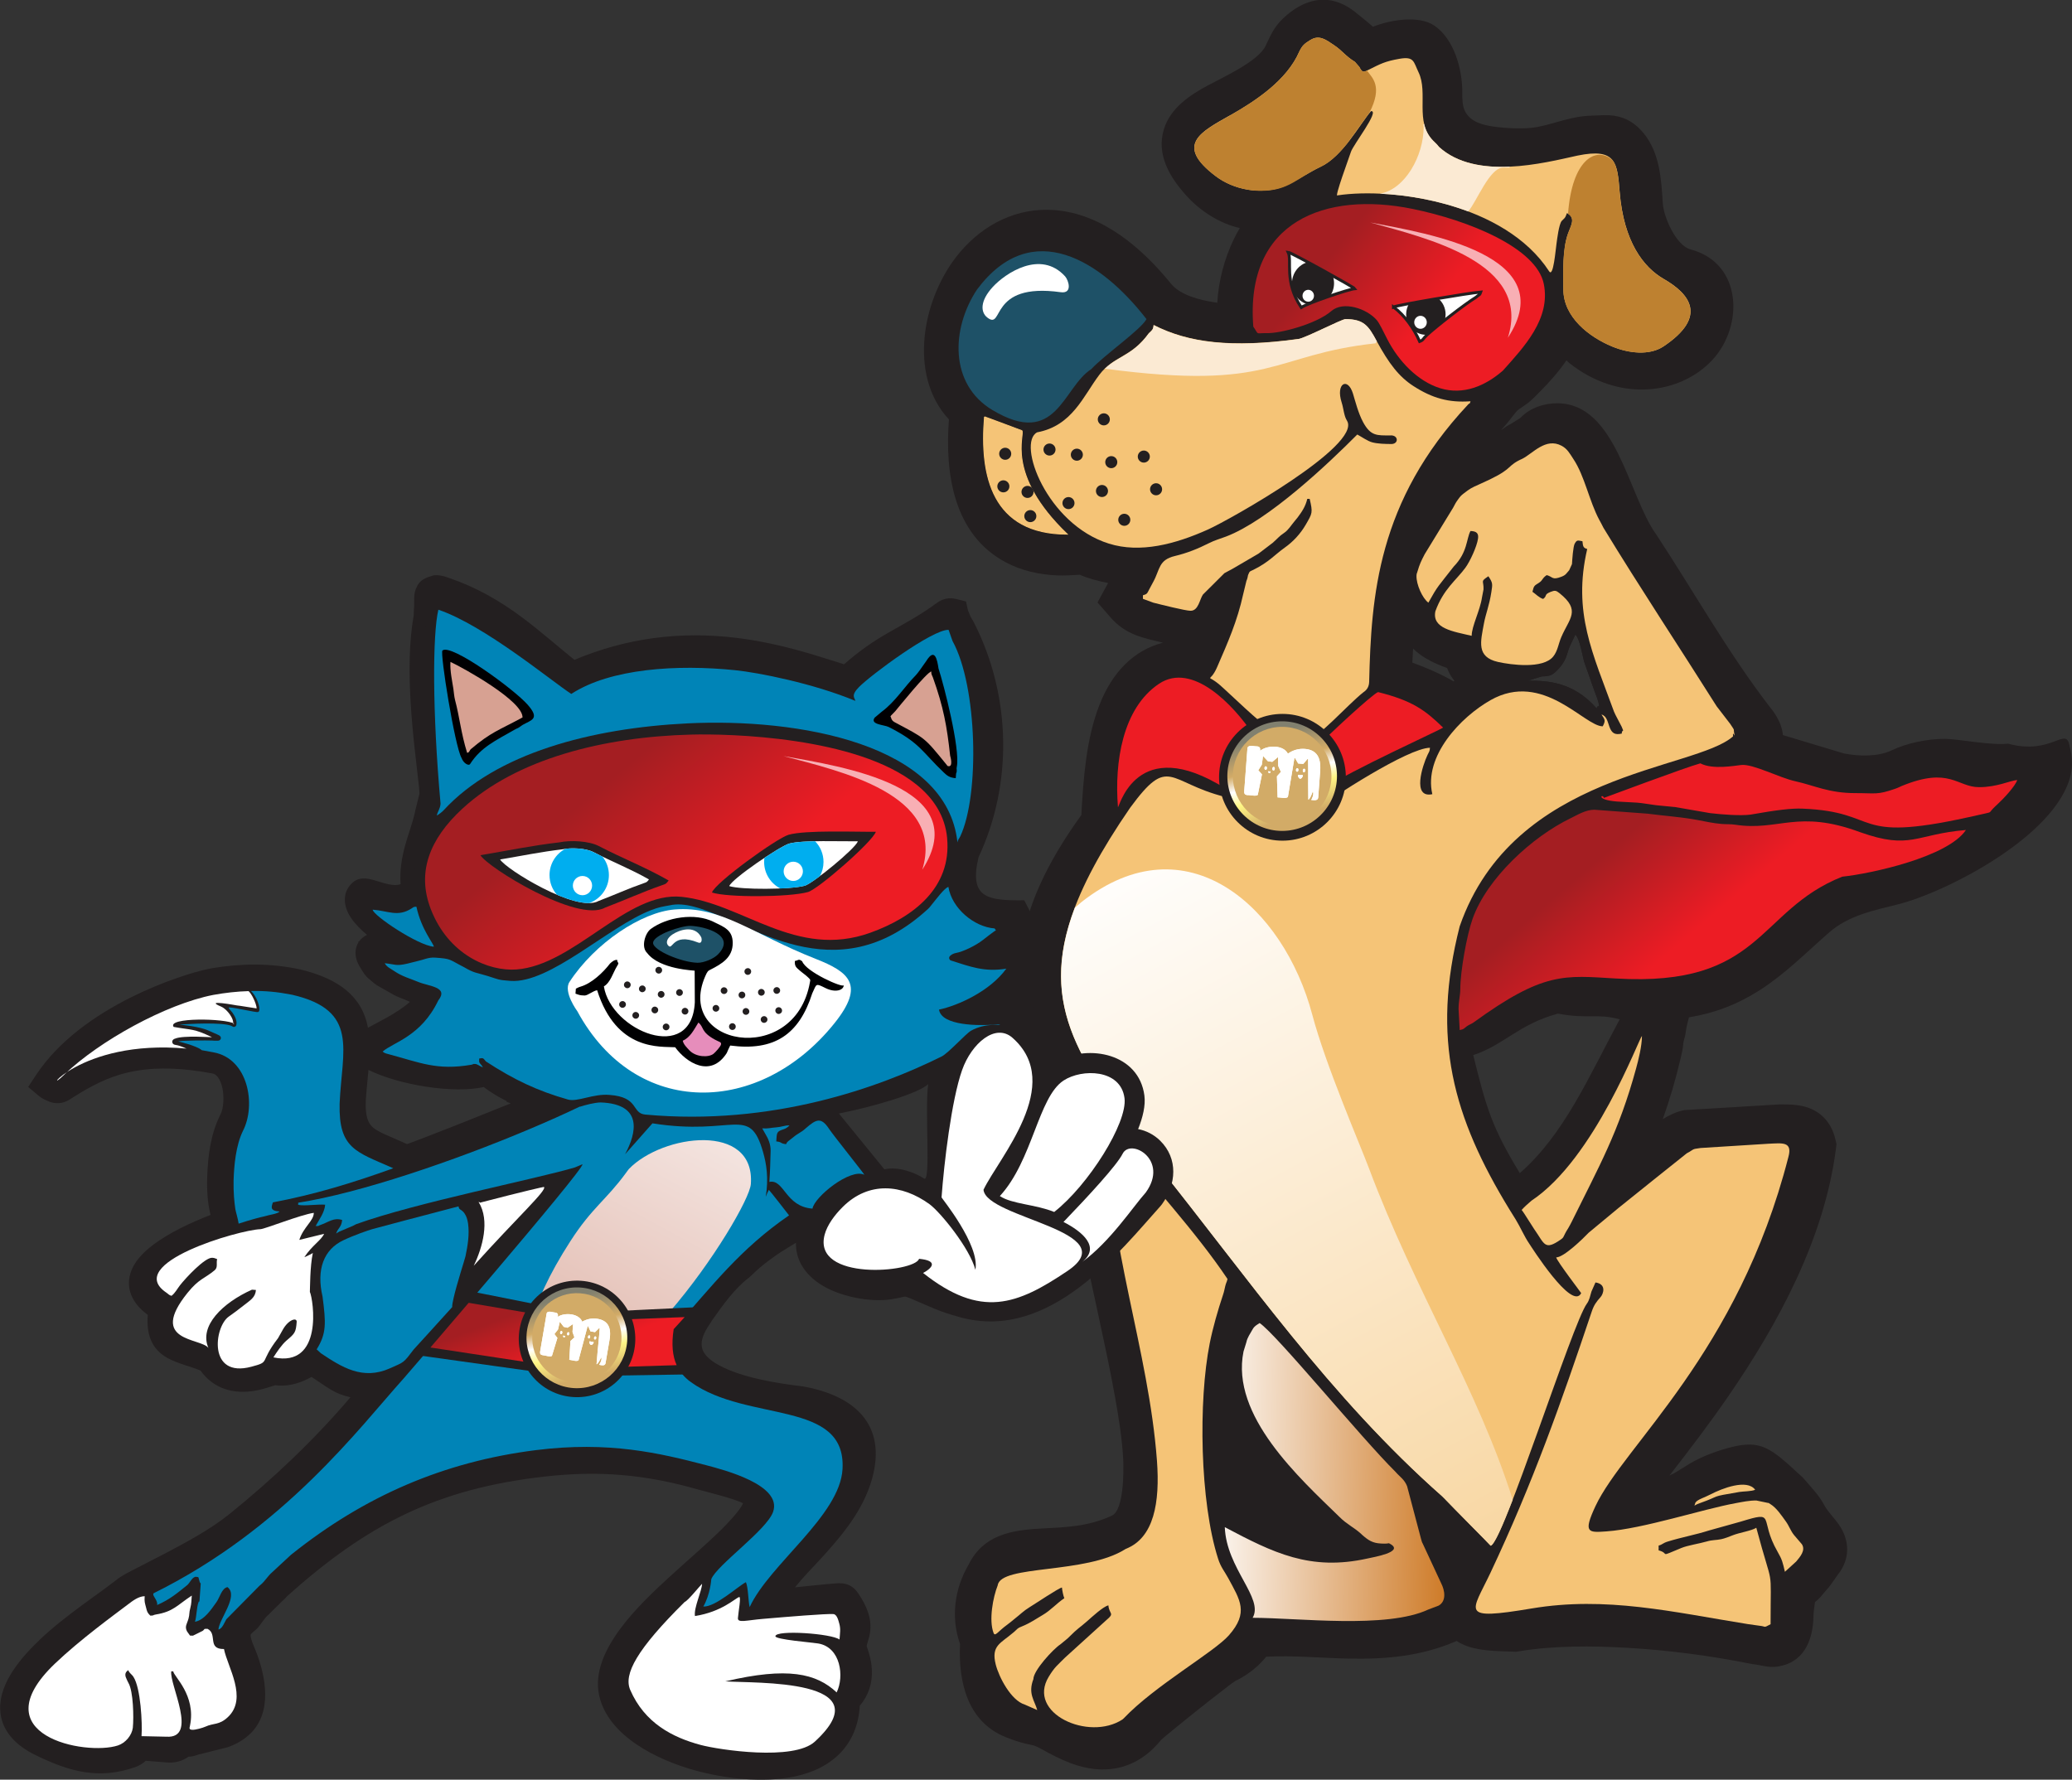 <?xml version="1.0" encoding="UTF-8"?>
<svg id="Camada_2" data-name="Camada 2" xmlns="http://www.w3.org/2000/svg" xmlns:xlink="http://www.w3.org/1999/xlink" viewBox="0 0 494.81 425.06">
  <rect x="0" y="0" width="494.81" height="425.06" fill="#333333" stroke="none"/>
  <defs>
    <style>
      .cls-1 {
        fill: #e68dbb;
      }

      .cls-1, .cls-2, .cls-3, .cls-4, .cls-5, .cls-6, .cls-7, .cls-8, .cls-9, .cls-10, .cls-11, .cls-12, .cls-13, .cls-14, .cls-15, .cls-16, .cls-17, .cls-18, .cls-19, .cls-20, .cls-21, .cls-22, .cls-23, .cls-24, .cls-25, .cls-26, .cls-27 {
        fill-rule: evenodd;
      }

      .cls-28, .cls-4, .cls-5 {
        fill: #fff;
      }

      .cls-2 {
        fill: url(#GradientFill_2);
      }

      .cls-3 {
        fill: url(#GradientFill_5);
      }

      .cls-4 {
        stroke: #231f20;
        stroke-width: .7px;
      }

      .cls-4, .cls-17 {
        stroke-miterlimit: 22.93;
      }

      .cls-6 {
        fill: #d2ab67;
      }

      .cls-7 {
        fill: #fbead3;
      }

      .cls-8 {
        fill: url(#GradientFill_2-4);
      }

      .cls-9 {
        fill: #ed1c24;
      }

      .cls-10, .cls-29 {
        fill: #231f20;
      }

      .cls-11 {
        fill: url(#GradientFill_4);
      }

      .cls-12 {
        fill: url(#GradientFill_6);
      }

      .cls-13 {
        fill: #0084b7;
      }

      .cls-14 {
        fill: url(#GradientFill_2-2);
      }

      .cls-15 {
        fill: url(#GradientFill_5-4);
      }

      .cls-16 {
        fill: #00aeef;
      }

      .cls-17 {
        stroke: #fec977;
        stroke-width: .22px;
      }

      .cls-17, .cls-24 {
        fill: #f5c477;
      }

      .cls-18 {
        fill: url(#GradientFill_5-2);
      }

      .cls-19 {
        fill: url(#GradientFill_2-3);
      }

      .cls-20 {
        fill: #be8130;
      }

      .cls-21 {
        fill: #d7a192;
      }

      .cls-22 {
        fill: url(#GradientFill_5-3);
      }

      .cls-23 {
        fill: #f8afb4;
      }

      .cls-25 {
        fill: url(#GradientFill_3);
      }

      .cls-26 {
        fill: #000002;
      }

      .cls-27 {
        fill: #1e5167;
      }
    </style>
    <linearGradient id="GradientFill_2" data-name="GradientFill 2" x1="318.82" y1="59.67" x2="339.7" y2="76.2" gradientUnits="userSpaceOnUse">
      <stop offset="0" stop-color="#a41e22"/>
      <stop offset="1" stop-color="#ed1c24"/>
    </linearGradient>
    <linearGradient id="GradientFill_2-2" data-name="GradientFill 2" x1="389.04" y1="198.86" x2="407.31" y2="220.13" xlink:href="#GradientFill_2"/>
    <linearGradient id="GradientFill_3" data-name="GradientFill 3" x1="345.89" y1="352.4" x2="287.07" y2="351.05" gradientUnits="userSpaceOnUse">
      <stop offset="0" stop-color="#ce7b28"/>
      <stop offset="1" stop-color="#fff"/>
    </linearGradient>
    <linearGradient id="GradientFill_4" data-name="GradientFill 4" x1="396.68" y1="451.14" x2="263.02" y2="202.92" gradientUnits="userSpaceOnUse">
      <stop offset="0" stop-color="#f5c477"/>
      <stop offset="1" stop-color="#fff"/>
    </linearGradient>
    <linearGradient id="GradientFill_5" data-name="GradientFill 5" x1="309.28" y1="196.69" x2="303.27" y2="176.97" gradientUnits="userSpaceOnUse">
      <stop offset="0" stop-color="#81806f"/>
      <stop offset=".34" stop-color="#d2ab67"/>
      <stop offset=".52" stop-color="#fff"/>
      <stop offset=".69" stop-color="#fff685"/>
      <stop offset="1" stop-color="#d2ab67"/>
    </linearGradient>
    <linearGradient id="GradientFill_5-2" data-name="GradientFill 5" x1="303.17" y1="175.45" x2="309.18" y2="195.17" xlink:href="#GradientFill_5"/>
    <linearGradient id="GradientFill_2-3" data-name="GradientFill 2" x1="146.5" y1="185.46" x2="171.43" y2="215.7" xlink:href="#GradientFill_2"/>
    <linearGradient id="GradientFill_6" data-name="GradientFill 6" x1="119.8" y1="360.01" x2="188.23" y2="233.96" gradientUnits="userSpaceOnUse">
      <stop offset="0" stop-color="#d7a192"/>
      <stop offset="1" stop-color="#fff"/>
    </linearGradient>
    <linearGradient id="GradientFill_2-4" data-name="GradientFill 2" x1="130.31" y1="310.85" x2="135.44" y2="324.2" xlink:href="#GradientFill_2"/>
    <linearGradient id="GradientFill_5-3" data-name="GradientFill 5" x1="139.93" y1="330.52" x2="135.55" y2="311.24" xlink:href="#GradientFill_5"/>
    <linearGradient id="GradientFill_5-4" data-name="GradientFill 5" x1="135.56" y1="309.83" x2="139.94" y2="329.11" xlink:href="#GradientFill_5"/>
  </defs>
  <g id="Camada_1-2" data-name="Camada 1">
    <g>
      <path class="cls-10" d="m337.28,158.26c3.33,1.22,6.75,2.67,9.86,4.49.06-.05.12-.1.18-.15-.75-.91-1.34-1.94-1.74-3.05-1.73-.61-3.41-1.34-4.94-2.23-1.18-.69-2.26-1.5-3.18-2.41-.07,1.1-.13,2.21-.18,3.35h0Zm21.19-55.51l.06-.05.19-.14c.71-.53,1.37-.96,2.14-1.35l2.16-1.36c.08-.06.16-.14.23-.2,2.25-2.28,5.47-3.33,8.62-3.33,14.14,0,16.93,21.98,23.66,31.36l.08.11.08.12c8.97,13.66,17.08,28.14,27.07,41.09,1.02,1.21,1.92,2.67,2.46,4.15.29.8.48,1.61.55,2.42l14.58,4.39c3.54.69,8.13.82,11.38-.74,3.74-1.79,8.6-2.75,12.75-2.75,2.99,0,11.17,1.63,15.06,1.15,10.63,2.9,13.92-4.53,14.72.74.63,2.13.73,4.68.22,6.81-3.49,14.61-29.85,27.95-41.13,30.8-5.91,1.5-11.83,2.62-16.56,6.76-5.42,4.74-10.43,9.84-16.53,13.75-5.34,3.42-10.87,5.53-16.92,6.5-.14.59-.3,1.17-.45,1.77-.2.79-.28,1.63-.43,2.43-.13.69-.42,1.43-.48,2.09-.1,1.26-.33,2.23-.62,3.44-1.17,5.02-2.58,9.83-4.27,14.58,1.52-.93,3.02-1.63,4.48-2l.61-.15,22.84-1.36h.19c2.31,0,4.57.03,6.77.85,3.39,1.27,5.51,3.99,6.32,7.47l.27,1.18-.15,1.2c-2.74,21.27-13.71,41.63-25.73,59.07-4.45,6.46-9.18,12.66-13.99,18.85.41-.19.8-.37,1.15-.55l2.55-1.57c3.11-2.04,6.58-3.4,10.15-4.4,6.83-1.9,9.4-.64,14.48,3.83l.05.04,3.47,3.18.27.31c1.78,2.09,3.52,3.78,4.84,6.27.8,1.5,2.42,3.11,3.44,4.56,2.42,3.47,2.78,7.52.43,11.16-.1.16-.21.31-.33.47l-.03.04-.29.37c-1.01,1.4-1.8,2.72-3.02,4-.85.97-1.32,1.73-2.42,2.51-.18,1.16-.34,2.31-.37,3.48-.11,5.1-1.87,10.26-7.35,11.7-2.94.77-4.25.04-6.83-.3l-.34-.03-.36-.07c-9.69-1.94-19.69-3.26-29.56-3.83-8.4-.49-17.6-.55-25.92.84l-.68.11-.69-.03c-3.94-.16-8.57-.09-12.18-1.82-.46-.22-.9-.47-1.31-.74-.08.04-.16.07-.24.11-8.22,3.54-16.61,4.28-25.43,4.11-6.53-.13-13.24-.79-19.79-.46-.43.52-.87,1.04-1.37,1.54-1.76,1.76-3.76,3.16-5.99,4.25-1.04.67-2.16,1.58-3.12,2.32-1.99,1.52-3.96,3.08-5.92,4.64-1.94,1.55-3.88,3.11-5.8,4.69-.95.78-2.04,1.63-2.94,2.48l-.34.41c-5.22,6.17-12.16,7.96-19.71,5.62-2.41-.75-4.66-1.83-6.89-3.01-.93-.49-2.4-1.4-3.34-1.71-.62-.17-1.36-.29-2.02-.45-1.55-.38-3.05-.87-4.53-1.47-9.39-3.59-11.59-13.34-11.15-22.34-2.23-6.31-1.35-13.19,2.06-18.98,3.46-7,10.01-8.21,17.18-8.59,6.1-.32,11.36-.46,17.04-3.1,2.88-1.33,2.82-10.88,2.69-13.39-.27-5.03-1.1-10.17-1.99-15.12-1.11-6.19-2.43-12.34-3.76-18.49-2.7-12.56-5.69-25.51-7.09-38.28l-.03-.25v-.25c-.05-1.13-.15-2.3-.12-3.43.04-1.61.38-4.65.16-6.15-.11-.76-1.39-2.58-1.81-3.18l-.03-.05-.03-.05c-16.54-24.97-11.49-46.27,4.7-68.69.48-8.7,1.15-18.11,4.28-26.19,3.09-7.98,8.3-13.19,15.21-14.96-4.78-1.18-8.88-1.85-12.57-6.1l-3.06-3.52,2.53-4.64c-2.46-.48-4.84-1.12-6.74-1.97-1.81.08-3.52.23-5.45.15-4.27-.19-8.47-1.11-12.27-3.13-12.49-6.65-14.54-21.29-13.55-34.12-9.95-10.66-6.34-29.37,2.66-39.97,5.68-6.7,13.68-10.72,22.59-10.03,11.41.89,20.87,9.06,27.77,17.58,2.15,2.65,6.7,3.95,11.06,4.55.3-5.26,1.74-10.59,3.91-15.09.45-.94.94-1.86,1.47-2.75-4.85-1.11-9.38-4.03-12.66-7.63-3.99-4.37-7.37-9.9-5.45-16.02,1.57-4.99,6.04-8.02,10.41-10.38,3.52-1.9,12.13-5.8,13.85-9.47,1.49-3.18,2.32-5.07,5.16-7.44,3.63-3.03,7.89-4.61,12.5-2.85,2.75,1.06,4.49,2.87,6.72,4.62.36.28.8.69,1.26,1.09,4.41-1.75,11.05-2.7,14.61-.31,4.82,3.25,6.78,10.53,6.73,16.1-.01,1.48,0,3.2.73,4.54,1.36,2.47,4.27,3.17,6.86,3.53,2.9.41,7.64.65,10.48.06,4.53-.93,8.01-2.57,12.87-2.69,1.8-.04,3.55-.24,5.35.03,2.96.44,5.21,1.94,7.08,4.25,3.83,4.74,4.14,10.93,4.52,16.71.22,3.29,3.15,10.04,6.65,10.97,12.37,3.29,12.7,18.27,5.2,26.37-3.94,4.26-9.56,6.67-15.3,7.04-6.81.44-13.29-1.93-18.63-6.08l-.31-.24-.28-.27c-.12-.11-.23-.23-.34-.34-1.84,2.69-4.03,5.18-6.3,7.45-.86.86-1.76,1.82-2.7,2.58-.78.62-1.67,1.18-2.49,1.76-.64.48-2.03,2.51-2.64,3.19-.49.56-.98,1.11-1.45,1.66h0Zm-60.86,211.69c-4.41,8.33-5.74,35.86-2.55,42.19,1.79,3.55,19.15,8.54,24.14,7.15.06-.02,1.31-.65,2.02-.71-9.2-7.32-29.88-23.85-23.84-38.92l3.17-5.87c-.22-.83-.82-1.47-1.33-2.06l-1.6-1.79h0Zm54.21-62.44c3.16,12.84,4.56,17.4,11.12,28.2,10.62-9.31,16.36-22.82,23.86-36.74-5.56-1.49-7.32,0-14.78-1.36-9.45,2.58-12.79,7.46-20.2,9.9h0Zm16.4-90.45l-3.33,1.02c4.65,0,10.85.26,16.42,6.66.2-.74-.11-.32.57-.57-.11-1.38-.98-3.11-1.36-4.32l-2.22-6.31c-.41-1.44-1.06-5.66-2.11-6.43l-1.37,2.89c-.69,1.61-.61,3.37-3.23,5.87-.94.89-1.58,1.19-3.36,1.19Z"/>
      <path class="cls-10" d="m370.9,103.01c-1.41,0-2.93.41-3.84,1.34-.31.31-.81.76-1.23,1.05l-2.62,1.65c-.61.3-.87.46-1.41.87l-1.82,1.59c-1.18,1.11-1.72,1.46-3.29,2.11l-5.36,2.32c-5.69,3.25-4.17,3.56-7.06,8.01l-3.01,4.39c-.63.96-.99,1.87-1.63,2.92-1.33,2.19-3.82,6.41-3.82,8.98,0,1.49.59,2.18,1.3,3.25l3.16,4.78c-2.04,4.34,5.88,6.93,10.62,8.18-1.57,6.72,7.55,6.48,12.8,7.4l-5.32,1.5c-.54.14-1.89.56-2.56.86-2.63,1.17-4.58,3.13-6.78,4.88l-.82.6c-.73.55-1.06.93-1.3,1.83-4.14-3.77-10.79-6.25-15.39-7.83-2.52-.68-1.96-2.29-1.96-4.4,1.01-27.5,7.5-43.68,24.39-62.65,1.2-1.35,2.21-3.09,3.76-4.2,2.77-1.97,1.6-.89,4.34-3.62,15.56-15.52,3.3-19.74,16.1-7.14,9.41,7.32,19.83,5.24,24.89-.21,4.04-4.37,5.26-13.4-2-15.32-6.49-1.72-11.21-10.65-11.62-17.01-.26-3.88-.4-9.66-3.04-12.93-1.95-2.41-3.3-1.88-7.05-1.79-3.99.09-7.89,1.77-11.67,2.55-3.5.72-9.26.5-12.77,0-4.9-.69-9.34-2.43-11.82-6.96-1.21-2.21-1.59-4.5-1.56-7.83.03-3.4-1.15-8.7-3.77-10.46-1.49-1-7.56.46-9.49,1.48-.49.26-.83.74-1.54.74-1.76,0-3.93-2.26-5.24-3.29-3.84-3.03-5.83-6.02-10.76-1.9-1.92,1.61-2.32,2.87-3.39,5.15-2.75,5.85-10.86,9.36-16.74,12.53-7.55,4.08-10.57,7.88-3.19,15.96,3.54,3.87,8.77,6.48,13.27,5.81,3.68-.54,2.88,0,7-1.54l9.53-5.54c.78-.56.31-.47,1.27-.72-.21.9-.57,2.02-.82,2.88-1.1,3.75-.04,3.97-2.88,4.51-13.88,1.86-20.42,20.66-17.83,31.79-7.65,0-18.45-1.27-23.5-7.51-33.15-40.95-60.11,12.53-40.3,25.79-.51.69-.58.54-.66,1.41-3.75,38.53,25.04,30.56,26.15,31.41,2.53,1.93,11.93,3.02,15.76,3.02l-5.12,9.39c2.72,3.12,7.1,3.41,10.91,4.45,3.02.82,4.56,2.45,6.83-.36,2.37-2.94,4.56-7.96,8.71-8.92l-3.53,12.11c-1.23,3.22-3.13,6.26-4.63,9.31-.48.97.82-.16-.19.58-21.66-5.03-22.65,21.32-23.49,36.83-14.09,18.93-21.88,38.2-5.7,62.62,3.83,5.57,3.02,6.03,2.83,13.31-.02.65.06,1.69.11,3.02,2.46,22.44,11.87,53.72,12.86,72.25.49,9.12-1.04,17.27-6.57,19.84-14.55,6.75-27.13.23-31.13,8.78-2.55,4.2-3.47,9.64-1.18,14.72-.54,6.54.16,14.67,6.81,17.17,3.22,1.32,5.02,1.41,6.17,1.78,4.61,1.51,14.74,10.57,22.75,1.15l.52-.62c.92-1.08,16.9-13.94,19.5-15.48,5.5-2.56,6.33-6.31,7.93-6.45,14.82-1.28,30.33,3.16,45.22-3.26,1.77-.76,3.2-1.17,3.2-3.62-1.32-9.34-8.1-17.25-8.82-25.88.81.59.26.33.99,1,3.35,3.22,8.1,8.84,16.36,13.4-.05,2.07-2.34,5.86-3.45,7.46l-.51.63c-.05.07-.2.25-.25.32-6.22,8.63,2.04,8.32,9.13,8.6,15.45-2.58,38.37-.89,57.91,3.03,2.7.24,6.7,2.78,6.86-4.86.06-3.04.85-5.3.85-7.97.39-.09,2.04-.64,2.31-.82.32-.22,1-1.19,1.46-1.67.97-1.02,1.69-2.27,2.54-3.43l.25-.32c.03-.05.09-.11.12-.16.84-1.31.56-2.44-.3-3.67-1.31-1.88-2.74-3.14-3.86-5.25-.97-1.83-2.68-3.49-4.03-5.07l-3.12-2.86c-3.53-3.11-3.92-3.61-8.24-2.4-2.98.83-5.84,1.94-8.35,3.6l-2.82,1.73c-4.62,2.48-14.19,5.25-19.78,5.25.14-6.38,42.81-46.24,48.35-89.31-.71-3.03-2.82-3.14-6.54-3.13l-22.02,1.31c-5.52,1.39-16.47,14.48-23.49,19.17,6.1-14.65,11.09-22.64,15.1-39.8.28-1.21.38-1.47.46-2.46.12-1.46.39-1.79.57-2.76.24-1.28.23-1.68.53-2.88.27-1.04.51-1.83.64-2.77.61-4.15.1-3.44,1.2-3.51,7.66-.49,13.41-2.77,18.41-5.97,5.65-3.62,10.34-8.43,15.73-13.15,11.67-10.22,25.57-5.23,42.96-19.39.15-.14.75-.7.9-.81.87-.61,1.59-.55,2.36-1.34,1.16-1.18.2-1.62,3.51-4.74.28-.26.03,0,.42-.43,1.24-1.38,2.16-2.98,3.17-4.51.77-1.16,1-.9,1.7-1.71.51-.59.25.12.56-1.15.26-1.09.14-2.55-.18-3.51-.36-1.07.27-1.1-1.38-1.18.74,8.88-18.13,4.27-21.9,4.27-3.2,0-7.1.77-9.86,2.09-4.56,2.18-10.54,2.3-15.9,1.2l-17.05-5.14c-3.53-1.17-6.06-.06-9.7.04,5.81-1.67,5.06-2.77,6.68-4.21,1.11-.56-.03-2.71-1.1-3.94-9.94-12.86-18.47-27.93-27.47-41.65-6.97-9.71-9.86-28.56-18.21-28.56h0Zm-22.16,146.72c2.26-1.51,1.35-.54,3.16-2.39,1.67-1.71,4.06-3.36,5.93-4.88,11.82-9.6,22.7-5.53,36.28-5.53-.03,1.48-.7,2.76-1.21,3.91l-3.41,6.83c-4.72,9.47-16.21,35.72-27.52,38.74-.07-.9,0-.34-.43-.98-.05-.07-.2-.25-.26-.31-8.01-10.03-13.22-27.82-12.55-35.39h0Zm19.49-88.18c1.78,0,2.42-.3,3.36-1.19,2.62-2.5,2.55-4.25,3.23-5.87l1.37-2.89c1.04.76,1.7,4.98,2.11,6.43l2.22,6.31c.39,1.22,1.25,2.95,1.36,4.32-.67.25-.37-.17-.57.57-5.57-6.41-11.77-6.66-16.42-6.66l3.33-1.02Z"/>
      <path class="cls-24" d="m293.88,27.5c5.98-3.41,13.45-8.32,16.41-15.19.73-1.52,1.32-1.94,2.65-2.76,2.11-1.31,3.72-.05,5.57,1.19,2.2,1.47,2.61,2.52,5.06,4.04l1.06,1.22c.71,1.39.94,1.3,2.24.65,2.76-1.37,3.82-2,7.35-2.61,3.51-.61,3.33.71,4.53,3.2,2.41,4.99-.99,11.83,3.52,16.39.6.6.83.76,1.38,1.47,8.82,8.03,24.97,3.85,33.04,2.07,9.37-1.94,9.53,1.79,10.11,8.76.97,11.76,5.62,17.88,10.52,20.7,6.09,3.51,10.68,8.9-.04,16.09-3.36,2.26-8.35,1.66-12.27.04-5.48-2.26-11.66-6.99-11.66-13.66,0-4.25-.28-9.42,1.13-13.37.68-1.92,1.92-3.67-.28-4.83-.24.5-.22.73-.54,1.16l-.72.72c-.66.78-1.09,4.39-1.22,5.3-.24,1.57-.76,8.31-1.78,6.72-10.57-16.27-37.16-20.12-50.51-18.14-.93.81,2.92-9.5,3.18-10.39.47-1.57,7-9.95,4.79-9.72-2.61,3.01-6.75,10.83-12.04,13.28-2.37,1.11-7.1,4.12-9.1,4.83-5.25,1.87-11.63.67-15.93-2.58-10-7.55-3.45-10.62,3.55-14.61Z"/>
      <path class="cls-2" d="m368.67,67.81c1.69,8.32-4.73,15.08-9.77,20.71-4.16,3.63-9.44,5.93-15,4.2-5.43-1.69-9.98-6.57-12.6-11.69-1.01-1.97-1.87-3.83-2.54-4.6-2.43-2.78-8.01-4.59-10.82-2.14-3.59,3.12-12.4,5.43-15.52,5.27-2.76,0-1.69.51-3.12-1.54-2.01-25.24,17.26-32.38,38.05-28.12,13.46,2.76,29.58,9.32,31.32,17.91Z"/>
      <path class="cls-27" d="m233.32,69.15c13.11-17.56,29.73-6.82,40.47,7.07-1.32,2.5-10.14,8.63-13.17,11.93-6.87,4.4-8.25,18.98-23.62,9.79-10.3-6.16-9.88-19.44-3.68-28.79Z"/>
      <path class="cls-24" d="m310.12,80.97c1.9-.39,10.31-4.75,11.18-4.75,4.42,0,5.51,1.63,7.4,5.12,2.99,5.53,5.42,8.66,8.83,10.86,4.49,2.9,8.45,4.02,13.64,3.64-.38,1.06.15.04-.61.81-21.65,23.13-23.09,45.82-23.59,66.19-.03,1.07-.45,1.88-1.33,2.46-3.91,3.08-10.86,11.11-13.63,11.53-.51-.39-2.72-1.69-3.33-2.1-1.4-.92-1.4-1.11-3.46-1.4l-2.46.08s-.13.02-.18.03c-.8.13-9.58-8.4-11.24-9.81-3.52-3-2.5-.12-.68-4.3,2.58-5.94,4.8-10.93,6.22-17.39l.78-3.21c.03-.09.13-.32.16-.41l.12-.44c.11-.37,0-.26.17-.68.35-.86.37-.69,1.18-1.09,3.74-1.84,5.13-3.62,7.5-5.3,2.04-1.44,3.78-3.33,5.03-5.49,1.59-2.75,1.72-2.82.94-6.17h-.57c-.43,1.84-1.33,3.14-2.34,4.49l-.77.94c-.77.91-1.4,2.02-2.42,2.7-1.27.84-1.59,1.4-2.74,2.38l-3.23,2.46s-.11.09-.16.12l-5.92,3.46c-.79.48-1.38.71-2.21,1.2l-5.13,5.11c-.8,1.16-1.06,3.87-2.95,3.87-1.26,0-7.15-1.5-8.88-1.93l-2.5-.92v-.85c1.02-.27,1.02-.47,1.48-1.36l.99-1.85c1.64-2.97,1.21-5.24,5.2-6.18,2.82-.67,5.48-1.73,8.06-3.04,1.49-.75,2.5-.99,4.1-1.59,10.13-3.83,24.54-17.51,31.36-24.38.95.5,2.43,1.56,3.54,1.86,1.32.36,3.14.41,4.71.41,1.7-.1,1.57-2.2-.4-2.05-3.13,0-4.65.19-6.47-3.19-1.16-2.16-1.84-4.94-2.42-6.83-1.25-4-4.16-2.41-2.69,2.15.25.77.38,1.61.54,2.31.22.93.32,1.35.76,2.09,3.44,5.9-28.05,23.62-33.22,25.94-7.84,3.52-16.18,5.72-23.67,3.37-14.86-4.65-22.02-24.06-17.13-26.58,8.4-1.57,11.01-8.66,14.84-13.73,3.5-4.63,7.54-4.02,11.83-9.95.77-.72,1.06-.88,1.15-1.97,8.23,4.22,18.53,5.56,34.62,3.33Z"/>
      <path class="cls-24" d="m382.73,173.5c.73-1.39.58-1.55-.28-2.84,1.26.34,1.47,1.79,1.9,2.94.56,1.53,1.3,1.99,2.94,1.61,0-1.2.73.02-.03-1.65l-1.47-2.82c-.11-.23-.23-.54-.36-.78-5.05-13.88-9.92-23.66-6.39-38.84-.98-.26-1.01-.64-1.14-1.85-1.2-.23-1.32-.33-1.85.58-.37.64-.59,3.82-.65,4.88l-.66,1.46c-.67.73-.75,1.14-1.86,1.56-2.28.88-1.98.02-3.51-.39-1.16.78-.86,1.19-1.86,1.84-1.06.68-1.2.62-1.55,2.14.78.52,1.61,1.45,2.56,1.71,1.06-.78.11-1.01,1.77-1.68,1.04-.42,1.32-.34,2.14.31,5.17,4.15,2.34,5.98.41,10.51-.65,1.51-.85,3.31-1.92,4.62-2.44,3.02-10.11,1.98-13.19,1.29-5.24-1.19-4.14-4.87-3.35-9.21.43-2.33,1.25-4.16,1.76-7.43.32-2.02.36-2.24-.7-3.83-2,1.34-1.1.93-1.16,3.12l-.37,1.95c-.46,3.15-2.46,6.85-2.46,9.16-4.45-1.04-9.53-1.75-8.67-5.87,1.94-5.33,4.96-7.37,7.18-10.41,1.09-1.49,2.72-5.01,3-6.91.18-1.21-.26-1.81-1.8-1.84-1.01,1.9-.66,5.06-4.01,8.5-3.75,4.84-3.71,4.41-6.04,8.61-1.43-1.05-2.91-4.37-2.84-6.42.02-.52.01-.28.2-.91.57-1.95.9-2.57,1.75-4.23l6.8-11.12c.52-.93.54-1.1,1.17-1.96.54-.74.66-.9,1.38-1.46,1.52-1.17,1.8-1.32,3.58-2.11,8.17-3.6,6.39-4.02,9.4-5.68.37-.21.51-.24.96-.46,2.52-1.24,5.59-5.17,9.42-3.12,1.41.76,1.96,1.89,2.81,3.17,2.7,4.04,3.8,10.12,6.2,14.56.37.68.62,1.12.98,1.86,8.76,14.38,18.08,28.43,27.04,42.64l3.22,4.18c1.34,2.01.64.88,1.05,2.67.13.59-.53-1.2-.36.32-9.13,8.16-52.43,8.37-65.28,45.37-6.82,26.79-1.63,45.56,11.93,67.71l1.42,2.28c1.14,1.85,2.06,4.07,3.27,5.83.32.46,10.23,16.2,12.39,11.79.02-.04-5.75-7.58-5.97-8.53,1.81,0,6.4-4.47,7.76-5.9l7.15-5.93c.74-.59,16.02-12.87,16.27-13.03l.74-.41c.05-.03.12-.08.17-.12.97-.67,1.08-.51,2.39-.74l16.23-1.02c3.24-.13,5.8-.62,4.73,3.22-12.02,46.85-39.25,68.8-46.06,83.34-3.01,6.44-1.71,6.34,2.62,6.03,8.76-.62,22.91-5.29,30.8-6.73,1.68-.31,3.43-.69,5.04-.64l2.26.47c.91.26.2-.14,1.05.38,1.43.86,2.65,2.7,3.63,4.05.89,1.21,1.15,2.28,2.04,3.37l1.85,2.16c.96,1.46-.43,3.03-1.37,4.15l-2.68,2.44c-.52-2.21-.62-2.83-1.75-4.79-4.6-7.98-.09-9.86-8.81-7.19l-7.56,2.11c-3.29,1.05-6.48,1.6-9.87,2.65-1.25.39-1.19.7-2.17.96v1.14c2.86.76-.26,1.78,5.41-.56,1.54-.64,4.34-1.05,6.11-1.57,1.3-.39,2.11-.27,3.44-.54.8-.16,2.02-.64,2.76-.94,1.61-.64,4.53-1.07,5.61-1.79,4.16,15.6,3.41,8.14,3.41,23.04-1.8.96-.98.54-2.59.37l-2.79-.39c-18.01-2.89-33.88-6.73-51.7-3.74-17.44,2.92-14.29.96-9.82-8.52,10.19-21.62,16.92-40.73,24.16-62.31.54-1.62,1.09-2.38,2.14-3.55.67-.75,1.48-3.1-1.22-3.49l-.96,2.17c-.3,1.01-.5,2.11-1.09,2.89-3.42,4.57-19.96,56.99-22.98,57.8-.02-.1-9.16-9.27-11.12-11.35-.04-.04-.1-.1-.14-.14-.04-.04-.1-.1-.14-.14-.04-.04-.1-.1-.14-.14-26.92-23.75-46.47-52.29-68.38-79.6-22.59-30.13-34.3-44.01-6.18-84.86,9.37-12.77,8.96-6.05,22.62-2.61,1.42.36,2.82,1.16,4.14,1.83,1.17.6.89.77,1.58,1.55.47.53,1.04.85,1.67,1.46,2.43,2.34,3.46,2.11,6.33,1.07,1.7-.62,2.23-1.3,3.69-2.28,1.41,2.11,2.56.96,3.91-.35,4.53-3.27,22.31-14.89,27.66-15.01-.02.85-.25,1.02-.57,1.7-1.21,2.54-3.78,10.43,1.14,9.39-2.11-9.05,6.72-18.4,13.92-22.47,12.53-7.08,22.39,6.26,26.76,6.26Z"/>
      <path class="cls-9" d="m383.02,190.57c.08,0,19.58-7.33,23.04-8.25,2.93,1.56,8.22.55,9.79.39,2.85-.28,8.91,3.01,12.94,3.9,4.46.98,7.92,2.82,14.25,2.82,5.01,0,5.2.46,9.5-1.02.82-.28.99-.43,1.6-.68,11.46-4.71,13.22.28,18.48.28,4.3,0,7.37-1.56,9.1-1.71-.38,1.41-3.41,4.63-4.72,5.81l-.44.41c-1.82,1.7-.73,1.37-2.48,1.78-1.37.32-2.59.58-4.19.93-28.06,6.16-20.43-1.31-39.42-2.09-2.67-.11-6.15.32-12.46,1.43-2.4.31-6.79-.02-9.63-.36l-8.24-1.43c-1.28-.16-3.38-.3-4.66-.46-1.6-.2-3.12-.5-4.51-.61-1.71-.13-3.4-.15-4.85-.27-5.37-.44-3.41-2.03-3.1-.88Z"/>
      <path class="cls-14" d="m348.32,240.91c0-1.85.41-3.2.41-4.69,0-4.12,1.52-12.76,2.92-16.73,3.46-9.78,14.3-19.65,23.42-24.06,1.69-.82,3.61-2.03,5.67-2.03l12.71.94c3.77.5,8.03.79,11.87,1.5,2.01.37,3.73.79,5.87.96,1.24.1,2.01,0,3.23.18,10.4,1.59,14.82-3.76,29.79,1.78,12.12,4.31,13.19.48,25.27-.52-4.3,6.43-22.58,10.42-29.54,11.15-20.39,8.09-19.02,26.39-54.03,24.32-12.33-.73-17.21-1.7-34.02,10.5-.62.42-1.02.5-1.63.93-.8.57-.47.61-1.67.89l-.28-5.12Z"/>
      <path class="cls-24" d="m363.39,288.98c.73-.84,1.46-1.42,2.34-2.21,15.14-10.06,25.66-38.79,26.38-39.32,0,2.37-.86,5.78-1.39,7.71-4.15,15.23-8.9,23.48-15.39,36.66-.29.52-.45.93-.8,1.48-1.39,2.19-.91,2.13-1.8,2.75-3.87,2.71-3.88,1.06-6.2-2.26-.03-.05-.08-.12-.12-.17l-2.33-3.64c-.32-.53-.4-.56-.7-1Z"/>
      <path class="cls-25" d="m299.14,386.4c2.73-4.68-6.27-11.76-6.65-21.65,11.57,6.12,20.38,10.54,34.11,7.48,1.47-.33,8.56-1.52,5.56-3.38-.75-.46-.41-.16-1.22-.17-.77,0,.25.02-.64,0-.1,0-.39-.02-.5-.02-2.03-.09-3.05-.79-4.5-2.06l-.29-.28c-1.6-1.46-3.4-2.27-5.11-3.99-9.56-9.31-26.06-24.18-22.94-39.53l.7-2.27c.19-1,.89-2,1.49-3.06.42-.74.89-.96,1.66-1.47,4.06,2.72,24.27,27.45,32.45,35.54,1.03,1.2,2.1,1.76,2.77,3.44l3.34,12.63c.29.96.12.53.47,1.24l4.33,9.32c.84,1.63,1.33,4.21-.61,5.32l-2.48.94c-9.95,4.66-31.18,1.97-41.94,1.97Z"/>
      <path class="cls-24" d="m419.14,355.82c-.84.4-2.83.37-3.74.52-7.58,1.29-3.92.72-9.58,2.72-1.47.52-1.22.91-.99-.02.16-.67,1.81-1.26,2.38-1.51.48-.22.86-.39,1.35-.64,2.6-1.35,8.63-3.75,10.59-1.07Z"/>
      <path class="cls-4" d="m332.77,73.32c.97-.47,17.9-3.33,20.84-3.57-.3.84-.18.43-.77.96-.08.07-.31.24-.39.31-2.72,1.67-9.66,7.09-11.77,9.07-.86.8-.76,1.15-1.65,1.47-1.42-3.19-3.55-6.22-6.26-8.24Z"/>
      <path class="cls-4" d="m307.62,60.24c.72.06,15.66,8.33,15.91,8.71-1.41.12-11.13,3.38-12.78,4.49-4.18-6.25-2.13-11.12-3.13-13.2Z"/>
      <path class="cls-11" d="m361.24,358.26c-2.44,6.3-4.39,10.71-5.25,10.94-.02-.1-9.16-9.27-11.12-11.35-.04-.04-.1-.1-.14-.14-.04-.04-.1-.1-.14-.14-.04-.04-.1-.1-.14-.14-26.92-23.75-46.47-52.29-68.38-79.6-17.53-23.39-28.51-36.99-19.39-61.02l1.66-1.42c25.02-19.61,48.22,1.2,55.05,26.99,3.2,12.08,11.37,30.9,13.5,36.58,10.99,29.31,26.07,52.89,34.37,79.29Z"/>
      <path class="cls-5" d="m237.07,68.55c2.98-3.26,11.43-9,17.29-2.54.79.87,1.89,4.19-1.06,3.78-17.39-2.43-13.47,9.24-17.55,6.03-1.56-1.23-1.78-3.89,1.32-7.27Z"/>
      <path class="cls-20" d="m384.97,38.15c1.34,1.55,1.52,4.25,1.81,7.79.97,11.76,5.62,17.88,10.52,20.7,6.09,3.51,10.68,8.9-.04,16.09-3.36,2.26-8.35,1.66-12.27.04-5.48-2.26-11.66-6.99-11.66-13.66,0-4.25-.28-9.42,1.13-13.37.65-1.83,1.81-3.51,0-4.67.92-12.87,6.62-16.2,10.5-12.92Z"/>
      <path class="cls-7" d="m340.09,29.6c.34,1.45.98,2.82,2.18,4.03.6.6.83.76,1.38,1.47,4.43,4.04,10.72,4.99,16.9,4.71l-.06.22c-.46,0,1.76,0-1.52,0s-6.35,8.22-8.36,10.47c-7-2.64-14.53-3.94-21.1-4.24,6.02-.99,10.47-9.04,10.47-15.92,0-.25-.03-.45-.1-.62l.21-.12Z"/>
      <path class="cls-20" d="m293.88,27.5c5.98-3.41,13.45-8.32,16.41-15.19.73-1.52,1.32-1.94,2.65-2.76,2.11-1.31,3.72-.05,5.57,1.19,2.2,1.47,2.61,2.52,5.06,4.04l1.06,1.22c.63,1.22.88,1.3,1.82.86,1.27,1.79,3.82,3.7.59,10.03l-5.29,7.34c-1.88,2.34-4.02,4.52-6.38,5.62-5.5,2.56-7.57,5.71-14.1,5.72-3.93.07-7.93-1.2-10.93-3.46-10-7.55-3.45-10.62,3.55-14.61Z"/>
      <path class="cls-7" d="m310.12,80.97c1.9-.39,10.31-4.75,11.18-4.75,4.42,0,5.51,1.63,7.4,5.12l.1.19-.31.47c-24.98,2.71-24.09,11.45-64.63,6.06,3.18-3.07,6.74-3.25,10.49-8.44.77-.72,1.06-.88,1.15-1.97,8.23,4.22,18.53,5.56,34.62,3.33Z"/>
      <g>
        <path class="cls-17" d="m235.11,99.55c1.15.46,8.87,3.25,8.91,3.3.85.9-4.2,10.32,10.84,24.73-17.94,0-20.93-13.87-19.75-28.03Z"/>
        <path class="cls-10" d="m263.6,101.6c.8,0,1.44-.65,1.44-1.44s-.65-1.44-1.44-1.44-1.44.65-1.44,1.44.65,1.44,1.44,1.44Z"/>
        <path class="cls-10" d="m257.16,110.04c.8,0,1.44-.65,1.44-1.44s-.65-1.44-1.44-1.44-1.44.65-1.44,1.44.65,1.44,1.44,1.44Z"/>
        <path class="cls-10" d="m263.16,118.71c.8,0,1.44-.65,1.44-1.44s-.65-1.44-1.44-1.44-1.44.65-1.44,1.44.65,1.44,1.44,1.44Z"/>
        <circle class="cls-29" cx="265.38" cy="110.38" r="1.44"/>
        <path class="cls-10" d="m255.16,121.6c.8,0,1.44-.65,1.44-1.44s-.65-1.44-1.44-1.44-1.44.65-1.44,1.44.65,1.44,1.44,1.44Z"/>
        <path class="cls-10" d="m268.49,125.59c.8,0,1.44-.65,1.44-1.44s-.65-1.44-1.44-1.44-1.44.65-1.44,1.44.65,1.44,1.44,1.44Z"/>
        <path class="cls-10" d="m273.15,110.49c.8,0,1.44-.65,1.44-1.44s-.65-1.44-1.44-1.44-1.44.65-1.44,1.44.65,1.44,1.44,1.44Z"/>
        <path class="cls-10" d="m240.05,109.82c.8,0,1.44-.65,1.44-1.44s-.65-1.44-1.44-1.44-1.44.65-1.44,1.44.65,1.44,1.44,1.44Z"/>
        <path class="cls-10" d="m245.38,118.93c.8,0,1.44-.65,1.44-1.44s-.65-1.44-1.44-1.44-1.44.65-1.44,1.44.65,1.44,1.44,1.44Z"/>
        <path class="cls-10" d="m239.61,117.6c.8,0,1.44-.65,1.44-1.44s-.65-1.44-1.44-1.44-1.44.65-1.44,1.44.65,1.44,1.44,1.44Z"/>
        <path class="cls-10" d="m246.05,124.71c.8,0,1.44-.65,1.44-1.44s-.65-1.44-1.44-1.44-1.44.65-1.44,1.44.65,1.44,1.44,1.44Z"/>
        <path class="cls-10" d="m276.08,118.3c.8,0,1.44-.65,1.44-1.44s-.65-1.44-1.44-1.44-1.44.65-1.44,1.44.65,1.44,1.44,1.44Z"/>
        <path class="cls-10" d="m250.63,108.81c.8,0,1.44-.65,1.44-1.44s-.65-1.44-1.44-1.44-1.44.65-1.44,1.44.65,1.44,1.44,1.44Z"/>
      </g>
      <path class="cls-9" d="m299.11,175.21c-1.43,2.13-1.59,1.35-2.79,4.32-1.05,2.59-1.58,6.14-.9,9.05-1.58,0-3.72-.79-4.75-1.43-20.14-11.43-23.6,6.8-23.7,5.55-.85-10.61,1.08-23.54,9.8-29.38,8.03-5.37,17.88,5.22,22.35,11.89Z"/>
      <path class="cls-24" d="m264.41,269.92h.57c.21.8.63,1.07,1.14,1.71,8.78,11.14,19.45,22.54,27.02,33.85-.2.87-.33.82-.55,1.73-.2.84-.25,1.25-.52,2.04-1.23,3.69-2.42,7.8-3.18,11.61-2.73,13.71-2.37,37.79,2,51.43.66,2.07,1.51,2.95,2.44,4.67,2.81,5.22,4.93,8.17.14,13.62-3.57,4.06-17.69,12.01-25.11,19.83-.06.06-.24.21-.3.27-8.07,5.28-22.94-1.48-17.61-10.21,1.44-2.37,2.06-2.71,3.93-4.6l9.84-8.93c2.08-1.74.66-1.3.47-3.51-1.26.29-3.95,2.79-5.05,3.76-2.17,1.91-1.83,1.3-4.68,4.13l-1.71,1.41c-1.74,1.13-6.47,6.26-6.47,8.32-1.35,3.5.31,5.12.92,7.39l-2.99-1.32c-3.24-.97-6.15-6.49-6.93-9.59-1.13-4.51,1.19-5.02,4.16-7.57l.31-.26c.84-.74.68-.81,1.85-1.27,1.87-.75,3.27-1.74,4.95-2.73,1.87-1.09,3.32-2.78,5.12-3.98-.24-.51-.51-1.85-.57-2.56-.91.21-6.25,3.81-7.78,4.74-1.36.83-2.26,1.76-3.52,2.74-.28.22-.47.38-.78.64l-.96.75c-2.24,1.61-2.92,2.96-3.29,1.99-1.17-3.08-.13-8.55.99-11.37.71-5,21.06-2.59,30.58-8.71,6.74-2.63,8.19-11.07,7.45-21.06-1.97-26.47-11.88-52.06-11.88-78.94Z"/>
      <path class="cls-9" d="m313.33,179.76c1.05-.71,1.01-.97,1.79-1.91,1.43-1.7,12.78-12.22,13.98-12.55,8.12,2.04,11.16,4.23,15.52,8.48-.17.32-22.36,10.37-28.23,14.44-.67.54-1.08.81-1.75,1.38l-.44.41c-1.01.92-.3.53-1.15.84.14-1.71.84-.75,1.04-3.47.31-4.2,1.08-4.16-.76-7.63Z"/>
      <path class="cls-3" d="m306.26,199.87c7.21,0,13.09-5.88,13.09-13.09s-5.88-13.09-13.09-13.09-13.09,5.88-13.09,13.09,5.88,13.09,13.09,13.09Z"/>
      <circle class="cls-29" cx="306.26" cy="185.65" r="15.14"/>
      <path class="cls-5" d="m297.4,186.58c0-1.25.23-1.26.18-2.23-.09-1.85.1-2.87,1.63-5.06.21-.3.37-.51.61-.81l.52-.62c1.39-1.64,1.82-1.81,5.02-1.81.86,0,2.15,1.15,2.94,1.61,2.57,1.49.52.84,1.42,2.27.73,1.15,1.65.27,2.29,2.28.23.71-.07,2.54-.1,3.8-.06,2.27-1.83,4.69-3.19,5.63-6.87,4.77-5.56,2.79-7.43,1.27-.88-.71-1.09-.26-1.96-1.45-.98-1.34-1.93-3.11-1.93-4.89Z"/>
      <path class="cls-18" d="m306.19,198.46c7.21,0,13.09-5.88,13.09-13.09s-5.88-13.09-13.09-13.09-13.09,5.88-13.09,13.09,5.88,13.09,13.09,13.09Z"/>
      <path class="cls-6" d="m306.19,197.14c6.48,0,11.77-5.29,11.77-11.77s-5.29-11.77-11.77-11.77-11.77,5.29-11.77,11.77,5.29,11.77,11.77,11.77Z"/>
      <g>
        <path class="cls-5" d="m302.29,183.03c-.39-.04-.45.82-.06.84.39.04.45-.82.06-.84Z"/>
        <path class="cls-5" d="m304.18,183.18c-.38-.05-.47.81-.08.84.38.05.47-.81.08-.84Z"/>
        <path class="cls-5" d="m309.82,183.48c-.38-.05-.47.81-.08.84.38.05.47-.81.08-.84Z"/>
        <path class="cls-5" d="m311.45,183.61c-.38-.05-.47.81-.08.84.38.05.47-.81.08-.84Z"/>
        <path class="cls-5" d="m310.5,185.99c.32.02.61-.49.63-.73.02-.24-.25-.12-.57-.14-.32-.02-.58-.17-.6.07-.02.24.22.78.54.8Z"/>
        <path class="cls-5" d="m303.11,184.68c.16.01.31-.24.32-.36,0-.12-.12-.06-.28-.07-.16-.01-.29-.09-.3.03,0,.12.11.39.27.4Z"/>
        <path class="cls-5" d="m312.4,186.85l.04,4.16c.54-.32,1.05-1.98,1.05-1.98.45.65-.36,2.03-.36,2.03.69.05,1.7.28,1.68-.75l.46-6.16c.25-3.34-.94-5.07-3.67-5.28-1.44-.11-2.83.28-4.04,1.14-1.08-2.14-4.91-2.08-6.63-.69.08-.62-.07-1.03-.79-1.06-.71.03-2.3-.54-2.26.68l-.75,10.03c-.05.61.19.89.78.93.47-.06,2.14.38,2.46-.07l1-4.89-.88-.97.84-1.32.29-2.1,1.17,1.27,1.05.14,1.36-1.14.05,2.12.64,1.42-.95,1.06.16,5.03c.52-.04,2.18.41,2.47-.16l1.55-9.25h.13s.77,1.32.77,1.32l1.22.09,1-1.18h.14s.03,2.27.03,2.27v3.3Z"/>
        <path class="cls-5" d="m303.76,184.34c.28-.05.55-.09.83-.12-.28.05-.55.09-.83.12Z"/>
        <path class="cls-5" d="m303.75,184.45c.28.03.56.06.83.11-.28-.03-.56-.06-.83-.11Z"/>
        <path class="cls-5" d="m303.74,184.59c.27.07.54.15.81.23-.27-.07-.54-.15-.81-.23Z"/>
        <path class="cls-5" d="m302.48,184.23c-.27-.07-.54-.15-.81-.24.27.07.54.15.81.24Z"/>
        <path class="cls-5" d="m302.48,184.35c-.28,0-.56,0-.84-.02.28,0,.56,0,.84.02Z"/>
        <path class="cls-5" d="m302.47,184.49c-.28.05-.55.08-.83.11.28-.05.55-.08.83-.11Z"/>
        <path class="cls-5" d="m302.29,183.03c-.39-.04-.45.82-.06.84.39.04.45-.82.06-.84Z"/>
        <path class="cls-5" d="m304.18,183.18c-.38-.05-.47.81-.08.84.38.05.47-.81.08-.84Z"/>
        <path class="cls-5" d="m309.82,183.48c-.38-.05-.47.81-.08.84.38.05.47-.81.08-.84Z"/>
        <path class="cls-5" d="m311.45,183.61c-.38-.05-.47.81-.08.84.38.05.47-.81.08-.84Z"/>
        <path class="cls-5" d="m310.5,185.99c.32.02.61-.49.63-.73.02-.24-.25-.12-.57-.14-.32-.02-.58-.17-.6.07-.02.24.22.78.54.8Z"/>
        <path class="cls-5" d="m303.11,184.68c.16.01.31-.24.32-.36,0-.12-.12-.06-.28-.07-.16-.01-.29-.09-.3.03,0,.12.11.39.27.4Z"/>
        <path class="cls-5" d="m312.4,186.85l.04,4.16c.54-.32,1.05-1.98,1.05-1.98.45.65-.36,2.03-.36,2.03.69.05,1.7.28,1.68-.75l.46-6.16c.25-3.34-.94-5.07-3.67-5.28-1.44-.11-2.83.28-4.04,1.14-1.08-2.14-4.91-2.08-6.63-.69.08-.62-.07-1.03-.79-1.06-.71.03-2.3-.54-2.26.68l-.75,10.03c-.05.61.19.89.78.93.47-.06,2.14.38,2.46-.07l1-4.89-.88-.97.84-1.32.29-2.1,1.17,1.27,1.05.14,1.36-1.14.05,2.12.64,1.42-.95,1.06.16,5.03c.52-.04,2.18.41,2.47-.16l1.55-9.25h.13s.77,1.32.77,1.32l1.22.09,1-1.18h.14s.03,2.27.03,2.27v3.3Z"/>
        <path class="cls-5" d="m303.76,184.34c.28-.05.55-.09.83-.12-.28.05-.55.09-.83.12Z"/>
        <path class="cls-5" d="m303.75,184.45c.28.03.56.06.83.11-.28-.03-.56-.06-.83-.11Z"/>
        <path class="cls-5" d="m303.74,184.59c.27.07.54.15.81.23-.27-.07-.54-.15-.81-.23Z"/>
        <path class="cls-5" d="m302.48,184.23c-.27-.07-.54-.15-.81-.24.27.07.54.15.81.24Z"/>
        <path class="cls-5" d="m302.48,184.35c-.28,0-.56,0-.84-.02.28,0,.56,0,.84.02Z"/>
        <path class="cls-5" d="m302.47,184.49c-.28.05-.55.08-.83.11.28-.05.55-.08.83-.11Z"/>
      </g>
      <path class="cls-10" d="m336.49,72.51c1.96-.37,4.46-.81,6.97-1.23,1.07.89,1.76,2.27,1.76,3.8,0,.48-.07.94-.19,1.38-1.74,1.38-3.32,2.68-4.2,3.49-.11,0-.21.01-.32.01-1.03,0-1.99-.35-2.77-.93-.53-.89-1.11-1.76-1.75-2.56-.13-.44-.19-.91-.19-1.39,0-.94.26-1.83.71-2.57Z"/>
      <path class="cls-10" d="m312.32,62.6c1.87,1.01,4.03,2.19,5.96,3.27.19.55.3,1.15.3,1.78,0,1.13-.35,2.18-.94,3.03-1.95.67-3.97,1.41-5.35,2-2.16-.58-3.75-2.62-3.75-5.03s1.61-4.48,3.79-5.04Z"/>
      <path class="cls-5" d="m339.23,78.53c.83,0,1.5-.7,1.5-1.55s-.67-1.55-1.5-1.55-1.5.7-1.5,1.55.67,1.55,1.5,1.55Z"/>
      <path class="cls-5" d="m312.42,72.06c.76,0,1.37-.64,1.37-1.42s-.62-1.42-1.37-1.42-1.37.64-1.37,1.42.62,1.42,1.37,1.42Z"/>
    </g>
    <g>
      <path class="cls-10" d="m244.13,237.56c.9.47,1.62,1.23,2.04,2.26.03.07.05.14.08.2l1.09,1.59.47,1.4c2.88,2.82,4.22,6.48,4.6,10.46,7.66-4.15,19.57-1.83,20.88,8.19.31,2.38-.38,5.22-1.5,8.02,1.91.35,3.79,1.32,5.24,2.74,4.39,4.31,3.88,10.47.46,15.2l-.32.4c-9.6,10.67-26.43,32.47-47.84,26.61-5.44-1.49-6.81-2.38-11.96-4.54-.29-.12-.96-.38-1.24-.4-.18,0-.52.09-.7.13-.84.18-1.66.35-2.5.49-4.51.72-10.43-.34-14.6-2.25-4.85-2.23-8.39-6.12-8.25-11.24l-2.98,1.83c-2.27,1.4-5.42,3.76-7.3,5.64l-.07.07-.94.85-.12.09c-3.26,2.52-6.01,6.35-8.37,9.7l-.16.23-.11.11c-.06.12-.13.25-.2.37l-.09.15-.1.15c-3.24,4.65-2.85,7.38,2.09,10.08,5.4,2.95,13.74,4.29,19.82,5.02h.11s.11.03.11.03c13.28,2.36,20.52,10.07,16.05,23.46-2.39,7.16-7.49,13.02-12.53,18.47-1.16,1.25-3.52,3.66-5.44,6.05.37-.04.75-.07,1.12-.11,2.79-.27,5.6-.6,8.38-.81.02,0,.05,0,.05,0,2.42-.26,4.18.31,5.6,2.43,1.9,2.84,3.31,5.94,2.75,9.43-.15.91-.41,1.69-.66,2.56-.04.14-.11.36-.12.53.16.55.38,1.13.54,1.69.36,1.24.61,2.5.69,3.8.2,3.33-.79,6.32-2.88,8.77-.53,9.24-6.47,14.99-15.58,16.9-7.5,1.57-16.6.53-23.92-1.51-8.8-2.45-20.73-8.17-22.77-18.02-2.19-10.59,9.92-21.8,16.92-28.23,4.13-3.8,8.47-7.45,12.46-11.39.96-.95,4.36-4.41,5-6.11-1.83-1.06-9.19-2.85-10.72-3.29-12.64-3.63-23.74-4.56-36.76-3.08-25.49,2.9-42.15,11.33-61.23,28.43-.03.02-.06.05-.08.07-.07.07-.15.15-.21.21-.16.17-.32.35-.5.53-.05.06-.11.11-.17.16-.05.05-.11.1-.16.16-.11.11-.24.21-.35.31l-3.16,3.14-.1.08c-.82.71-1.69,2.18-2.44,3.04-.3.34-1.52,1.28-1.65,1.53-.24.43.42,2.14.58,2.51,2.69,6.16,4.84,15.07-.16,20.66-.06.07-.12.14-.18.2-.07.07-.13.14-.2.2-1.57,1.57-3.48,2.68-5.57,3.4l-.16.05-6.89,1.72c-.84.32-1.58.5-2.31.49-1.38,1-2.99,1.5-4.95,1.39h-.05s-5.21-.41-5.21-.41c-.67.61-1.27,1.01-2.25,1.41l-.07.03-.07.03c-8.82,3.13-15.89,1.1-23.97-2.85-4.5-2.2-8.26-5.71-8.4-11.02-.17-6.36,5.15-12.41,9.45-16.51,3.09-2.95,6.56-5.63,9.99-8.17,2.77-2.06,5.65-4.04,8.37-6.16,1.15-.97,3.14-1.93,4.45-2.61,2.38-1.23,4.77-2.44,7.14-3.68,5.07-2.66,10.87-5.79,15.31-9.37,10.38-8.37,20.24-17.71,28.93-27.91-.91-.21-1.81-.49-2.69-.84-2.09-.83-4.57-2.74-6.6-4.03-.66.36-1.34.7-2.04.99-2.15.89-4.38,1.28-6.63.99-.04.01-.08.03-.12.04-2.58.83-4.79,1.52-7.56,1.53-4.24.02-7.78-1.72-10.15-5.08-2.6-1.05-5.49-1.67-7.85-2.97-4.05-2.23-5.09-5.97-4.75-10.31l-.81-.66c-2.8-2.3-4.4-5.52-3.38-9.13.83-2.92,3.17-5.23,5.53-7,3.85-2.88,8.88-5.24,13.66-7.1-.04-.15-.09-.31-.12-.46l-.02-.06v-.06c-.29-1.25-.47-2.49-.57-3.77-.12-1.55-.15-3.1-.1-4.65.16-5.05.81-10.24,3.08-14.82l.03-.05.03-.05c.87-1.64.88-4.52.5-6.32-.26-1.23-.93-3.27-2.39-3.54-1.75-.33-3.51-.61-5.28-.81-5.76-.66-11.55-.55-17.12,1.17-4.33,1.34-8,3.49-11.79,5.92l-.07.04-.07.04c-.68.39-1.38.63-2.16.71h-.07s-.07.01-.07.01c-.81.06-1.58-.06-2.34-.35l-.04-.02-.04-.02c-.79-.33-1.65-.7-2.3-1.25l-2.65-2.22,1.91-2.89c5.37-8.12,14-14.19,22.6-18.49,3.66-1.83,7.48-3.43,11.35-4.75,2.53-.87,5.29-1.72,7.92-2.21h.04s.04-.02.04-.02c7.2-1.17,13.91-1.24,21.07.28h.06s.06.03.06.03c7.23,1.79,13.89,5.06,15.85,12.8.09.36.17.73.24,1.11.05-.03.09-.05.14-.08,1.74-.96,3.5-1.84,5.22-2.84,1.11-.65,3.15-1.9,4.66-3.26-.15-.06-.29-.13-.44-.2-1.07-.53-2.2-.82-3.31-1.42l-.04-.02-4.02-2.28-.09-.06c-.48-.31-.79-.6-1.21-.95-1.09-.89-1.47-1.19-2.24-2.45-.53-.86-.98-1.5-1.32-2.48-.55-1.58-.37-3.16.41-4.39l-.11-.19.22.02c.46-.66,1.11-1.21,1.91-1.58-1.43-1.2-2.83-2.58-3.83-4.07-1.77-2.62-2.22-5.89.22-8.27,2.49-2.42,5.89-.3,8.69.24.93.18,2.03.33,2.93-.02-.22-3.06.23-6.04,1.04-9.07.74-2.74,1.83-5.48,2.42-8.23v-.06s1.05-4.24,1.05-4.24c0-.49-.07-1.1-.11-1.57-.12-1.23-.26-2.45-.41-3.68-.42-3.62-.84-7.23-1.16-10.85-.75-8.46-1.17-18.04.3-26.43.02-.59.03-1.18.08-1.77.14-1.78-.25-3.39.66-5.09.42-.96,1.17-1.69,2.15-2.09l.3-.16,1.56-.51.5-.03c1.14-.06,2.09.27,3.14.63,6.54,2.23,12.19,5.46,17.7,9.59,4.23,3.17,8.19,6.68,12.3,9.99,12.4-5.21,25.24-6.89,38.68-5.25,5.41.66,10.7,1.83,15.94,3.31,3.29.93,6.52,1.99,9.77,3,3.41-3,6.82-5.42,10.88-7.72,3.92-2.22,7.51-4.15,11.17-6.86,1.45-1.07,2.97-1.45,4.76-1.01l2.3.58.5,2.21c.03.07.07.14.1.21.21.44.43,1.18.69,1.56.3.46.52.86.76,1.35,8.71,17.3,9.18,38.19.96,55.75-2.32,9.72,2.02,10.4,10.9,10.3l1.1,2.11c1.33,2.54.6,5.01-.91,7.05,7.01,1.13,4.58,8.8-.62,13.36h0Zm-123.11,25.43l-.16-.08-.25-.13-.26-.13-.27-.14-.26-.14-.26-.14-.23-.13-.26-.14-.25-.14-.27-.16-.25-.15-.24-.15-.24-.15-.24-.15-.24-.16-.24-.15-.15-.1-.25-.17-.23-.16-.24-.17-.24-.17-.27-.2-.2-.15c-7.1,1.63-20.18-.44-27.53-4.09-.21,2.43-.48,4.82-.62,7.01-.1,2.27-.15,5.27,1.81,6.83.98.78,2.35,1.39,3.5,1.89,1.51.67,3.02,1.3,4.52,1.99l.41-.15.73-.27.98-.37.84-.32.93-.35.79-.3.82-.32,1.23-.48,1.35-.53,1.13-.44.62-.24c.53-.21,1.06-.42,1.58-.62l.99-.39,1.66-.66,1.77-.71,2.32-.93,3.94-1.58,1.63-.65,1.04-.41-1.02-.41.05-.13h0Zm79.32,2.97l10.86,13.33c3.5-.81,7.72,1,9.45,2.19,1.73,1.2.13-16.14,1.01-22.55-2.1,2.12-12.91,5.38-21.32,7.02Z"/>
      <path class="cls-10" d="m54.68,293.06c-.78-1.32-1.33-3.24-1.44-3.69-.24-1.09-.38-2.11-.47-3.22-.11-1.42-.12-2.8-.09-4.22.16-4.45.68-9.19,2.68-13.23,2.31-4.34,1.55-14.33-4.58-15.49-1.95-.37-3.8-.65-5.56-.86-15.64-1.8-23.77,2.77-31.44,7.67-.2.12-.38.18-.62.2-.24.02-.43-.01-.66-.1-.29-.12-1.06-.44-1.3-.64,10.07-15.23,33.08-22.62,39.35-23.79,6.76-1.1,12.92-1.18,19.64.25,16.99,4.2,13.52,13.44,12.67,27.04-.48,11.04,4.69,10.77,13.5,15.12,19.16-7,36.67-15.13,44.66-16.59,6.27-1.16,12.62,3.8,14.3,4.31l4.86,1.44c.26.09.52.16.77.21l18.76,1.21c10.46-1.51,15.9-10.17,22.91,2.42,2.4,3.41,4.02,5.9,7.67,8.96,5.77-.04,12.13,4.07,12.3,4.09,1.79-9.64,1-22.74,5.67-31.6,4.06-7.71,10.37-10.31,14.62-7.42,9.36,6.35,3.59,22.89.87,30.75,6.49-2.56,15.78.01,15.18,8.27,6.95-1.1,11.58,3.28,9.85,10.35-.97,3.95-8.76,12.11-13.94,13.27-3.09.69-3.46-.29-6.06,2.02l-1.08,1.07c-8.06,7.71-21.07-.2-29.51-3.73-3.04-1.2-2.99-.59-6.52-.02-6.29,1.01-20.66-2.34-18.04-11.57.33-1.18.66-1.24.37-2.16-.25-.79-.06.15-.24-.8h-1.26c-.93-.16-.26-.7-1.78-.94-.24.7-.16.44-.67,1.03-.72.85-1.27.69-2.27,1.24l-3.35,2.06c-2.25,1.39-6.1,4.29-8.01,6.21l-.75.68c-3.59,2.77-6.56,6.83-9.17,10.53-.47.5-.33.43-.67,1.03-10.6,15.22,11.49,19.57,24.62,21.16,14.32,2.54,15.75,10.32,13.05,18.42-4.36,13.08-19.82,22.39-21.03,30.11,1.68.12,14.15-1.24,16.53-1.43.04,0,.11,0,.15-.01,1.02-.11,1.41-.12,1.99.74,4.28,6.38.98,7.73,1.33,10.89.15,1.32,3.54,7.42-1.64,12.12.2,18.06-22.09,16.75-34.62,13.26-9.31-2.59-18.53-7.89-20.01-15.07-3.28-15.83,37.53-37.72,34.39-46.32-1.02-2.78-6.34-3.59-13.45-5.64-13.58-3.91-25.02-4.71-38.27-3.21-25.47,2.9-42.97,11.1-63.38,29.4-.04.03-.09.08-.13.11-.03.02-.34.34-.36.36-.18.19-.32.35-.46.5-.03.03-.09.08-.12.12-.04.03-.09.08-.12.12-.01.01-.24.21-.38.34l-3.12,3.1c-1.16,1-1.84,2.29-2.83,3.43-.81.94-4.28,2.22-1.7,8.12,2.02,4.63,4.26,12.34.5,16.53-.03.04-.08.09-.11.13s-.08.09-.12.12c-1.15,1.15-2.56,1.95-4.1,2.48l-6.98,1.75c-1.49.61-1.12.17-2.16-.19-.92,1.18-1.89,2-3.71,1.9l-5.24-.41c-2.87-.12-1.97.9-3.91,1.68-7.41,2.63-13.32,1.06-20.97-2.68-7.26-3.55-10.02-9.75,2.02-21.25,5.56-5.31,14.04-10.93,18.14-14.13,1.85-1.64,18.38-8.78,26.89-15.64,13.32-10.74,25.04-22.48,34.47-34.56-1.2.01-4.92.92-9.23-.8-1.22-.49-4.93-3.07-6.3-3.92-.75-.54-.75-.2-.94-1.19-1.21-.09-5.07,3.93-10.01,2.6-.44.32-.19.21-.77.4-2.34.76-10.04,3.81-13.89-2.95-7.01-3.26-12.14-2.06-11.33-10.28.07-.69.72-1.87.61-2.46-.05-.28.02-.03-.1-.3,0-.01-.23-.4-.26-.44l-2.49-.38c-8.13-6.67,7.37-14.09,18.42-17.98Z"/>
      <path class="cls-10" d="m135.91,162.73c-9.81-7.65-17.4-15.88-30.66-20.4-.33-.11-1.22-.45-1.67-.43l-.75.24c-.62.33-.29.02-.55.47-.32.57-.14,2.52-.23,3.59-.05.64-.05,1.32-.08,1.9-2.93,16.16,1.87,40.25,1.35,42.74l-1.09,4.45c-1.13,5.32-4.39,11.15-3.15,18.07-4.04,5.38-12.3.3-13.01.98-3.38,3.28,10.62,12.33,14.05,12.87-.5.64-1.37.96-2.4,1.09-2.43.32-2.2.45-4.86.26-1.42-.1-2.57-1.57-3.93-1.25-1.79.42-.23,2.43.23,3.17.58.93.55.78,1.4,1.49.38.31.37.37.86.69l3.88,2.2c1.08.58,2.09.81,3.2,1.36.75.38,1.38.48,2.16.84.72.33,1.72.44,2.26.75-1.1,7.05-15.92,11.65-16.2,13.46,4.85,3.78,21.16,7.28,28.17,4.97.15-.49.21-.51.26-1.17l.1.23c.32.76.88,1.05,1.53,1.54,4.52,3.51,9.84,5.47,16.55,7.5,3.19.96,9.39-2.1,12.91-1.46,2.79.51,5.38,5.26,8.33,5.57,7.05.75,12.46,1.25,19.92.92,7.56-.34,36.12-6.34,53.64-14.6,2.73-1.29,2.95-5.92,5.02-7.3,3.69-2.46,8.38-1.77,8.92-4.42-.11-.73.19-1.53-.96-1.56-2.48-.06-6.36.92-11.48.55,7.73-3.42,15.82-8.93,14.45-12.66-.23-.63-.31-.72-.83-.74-.39-.02-.62.2-.87.39-2.94,2.12-8.61-.27-11.09-.5.43-.55,1.32-.11,1.97-.45,3.46-1.79,9.88-5.5,8.32-8.49-6.15.07-10.87-.59-12.8-7.64l-.3-1.17c-.17-1.06.57-5.61.88-6.72,7.36-15.48,8-35.29-.76-52.68-.25-.49-.26-.54-.54-.96-.48-.73-.59-1.28-.95-2.04-.18-.38-.26-.49-.35-.89-.69-.17-1.05.02-1.51.36-9.25,6.85-13.8,6.85-23.38,15.8-13.08-3.87-37.35-13.96-65.94-.91Z"/>
      <path class="cls-13" d="m104.69,145.63c10.98,3.71,26.97,17.01,31.74,20.11,9.36-6.11,25.34-7.08,39.12-5.67,5.5.56,18.59,3.12,28.72,7.33-.15-.77-1.16-1.24.86-3.3,2.85-2.89,17.49-13.76,21.4-13.67l.94,2.67c5.97,10.79,6.5,36.85,1.84,46.67-.3.63-.54.67-.66,1.44-2.5-23.59-38.12-29.73-64.41-28.44-23.1,1.13-45.79,7.15-58.3,20.76-.42.45-1.08.94-1.62,1.25.14-.88.8-1.58.89-2.83-1.98-21.96-1.92-40.48-.52-46.33Z"/>
      <path class="cls-19" d="m226.18,200.19c1.11,11.87-8.11,18.9-18.32,22.58-17.8,6.41-30.52-7.08-45.1-8.57-13.05-1.34-25.61,16.32-39.42,17.35-6.62.49-16.29-3.49-20.5-14.51-3.29-8.63-.38-16.55,7.58-23.89,12.88-11.89,33.71-17.17,54.68-17.7,8.92-.23,39.46.46,53.72,11.91,4.11,3.3,6.87,7.5,7.37,12.83Z"/>
      <path class="cls-13" d="m240.33,231.34c-3.96,5.47-11.65,8.86-16.09,9.8.62,3.95,9.8,3.82,12.97,3.6.41-.03,1.36-.16,1.55-.05.52.28-3.35-.5-6.89,1.5-1.22.69-5.4,5.36-7.03,6.16-14.74,7.31-40.3,16.65-70.73,13.86-3.36-.31-1.39-4.19-8.58-4.7-3.85-.33-7.65,1.75-9.89,1.11-7.33-2.09-12.86-4.71-19.61-9.11-.69-.85-.62-.85-1.59-.69-.08,1.04.03.96.55,1.59.15.19.21.31.32.52-.67-.21-1.22-.77-1.82-.81-.75-.05-.29.08-.95.19-8.23,1.4-12.19-.51-19.7-2.52-.81-.22-.92-.21-1.47-.63,2.61-2.26,9.16-3.6,13.29-12.2,2.56-3.26-2.17-3.35-4.74-4.42-2-.84-3.87-1.3-5.79-2.62-.89-.61-1.72-.91-2.26-1.86,2.45.23,2.64.74,5.34.11l2.48-.62c1.43-.29,2.57-.94,4.21-.83,3.98.28,3.2.39,6.91,2.28,2.54,1.5,2.93,1.26,5.65,2.11,2.72.85,2.42.95,5.44,1.17,9.42.68,23.38-12.94,33.56-16.89,1.88-.73,2.68-.84,4.54-1.17,1.72-.39,3.64-.2,5.74.34,13.21,3.42,33.61,21.05,55.9.51.42-.39.59-.69.95-1.11.81-.96,2.99-3.95,3.9-4.12.81,5.1,6.13,9.55,11.03,9.91l.32.46c-.32.09-2.76,2.03-3.2,2.36-1.57,1.23-4.55,2.72-6.42,3.06-.67.12-2.21.86-1.25,1.74,4.88,1.56,8.12,2.82,13.31,2Z"/>
      <path class="cls-26" d="m110.23,181.03c.37,1.18,1.68,2.02,2.04,1.44,2.57-4.01,6.13-5.61,10.47-8.11,1.16-.66.63-.18,1.8-1.04.22-.16.09-.08.3-.2,2.12-1.19,4.13-1.41,1.21-4.76-3.24-3.71-18.36-14.75-20.39-12.99-.63.55,2.94,22.83,4.56,25.67Z"/>
      <path class="cls-21" d="m112.5,178.87c-.36.28-.4.92-.95.93-1.49-4.83-1.76-8.38-2.88-12.61-.21-.79-.29-1.92-.4-2.67-.25-1.67-.85-4.36-.7-6.43,3.14,1.46,17.4,9.36,17.21,13.29-.26.07-.22.1-.34.16-.04.02-.17.09-.22.12-5.01,2.7-7.01,3.23-11.72,7.22Z"/>
      <path class="cls-26" d="m228.24,185.85c.1-2.03.22-.82.24-1.82.01-.43-.11-.24.03-.98.8-4.27-3.11-19.49-4.38-23.37-.34-2.29-.93-5.02-2.92-1.81l-1.65,2.33c-.3.37-.51.71-.84,1.05-2.8,2.85-4.92,6.35-8.17,8.75l-1.67,1.4c-1.2,1.67,2.25,1.69,3.35,2.24,7.51,3.8,7.95,5.92,13.16,10.87.79.75,1.38,1.24,2.86,1.35Z"/>
      <path class="cls-21" d="m226.57,183c-.42-.03-.26-.07-.59-.44-5.35-6.57-4.93-6.11-12.29-10.04-.61-.33-.77-.65-.91-1.13-.13-.46-.3.14,0-.48.33-.34.67-.69,1-1.03.77-.92,7.53-9.3,8.62-9.51-.04.74.2.91.38,1.42,2.54,7.09,3.36,11.7,4.12,18.69.12.41.7,2.6-.35,2.53Z"/>
      <path class="cls-5" d="m224.85,285.98c.58-8,2.36-23.22,4.91-30.41,2.25-6.37,7.96-11.29,12.03-7.7,12.59,11.12-3.33,28.72-6.92,36.29.63,6.83,34.18,9.9,20.04,19.41-12.04,8.1-20.61,11.43-34.47.47,2.24-1.2,3.68-2.94-.95-3.38-1.14,3.3-25.51,5.43-22.56-5.76.61-2.31,2.36-4.69,4.34-6.65,6.22-6.17,14.12-5.41,20.69-.65,2.58,1.87,9.66,10.57,10.97,15.68,1.14-5.9-8.09-17.14-8.08-17.29Z"/>
      <path class="cls-13" d="m187.75,273.25c.23-.66.59-.72,1.57-1.53,1.52-1.26,1.81-1.09,3.03-2.17.04-.03.09-.08.12-.11,2.46-2.13,3.59-2.68,5.48.12.03.04.07.1.09.14.95,1.43,8.3,10.61,8.38,10.89-3.34-1.66-11.95,5.29-12.39,8.08-6.52-.47-6.75-7.11-10.3-6.38.2-2.76.22-4.88.3-7.39.05-1.55-.58-3-1.33-4.2l-.68-1.2c1.48.11,1.97-.15,3.36-.24,1.22-.08,1.94-.47,3.15-.48-.62.73-1.23.88-1.76,1.06-1.37.47-1.25.88-1.39,2.78,1.46.14.88.51,2.34.65Z"/>
      <path class="cls-5" d="m253.97,291.86c6.16-6.41,12.78-13.6,14.12-16.29,1.9-3.83,11.17,1.45,5.53,9.25-3.07,3.42-8.49,11.75-15.25,16.64,4.58-3.57.09-7.3-4.39-9.6h0Zm-15.2-6.19c2.91,1.95,8.49,1.96,12.98,3.8,8.14-6.36,17.56-21.3,16.79-27.2-.91-6.97-10.18-7.06-14.56-4.19-6.06,3.98-7.36,19.07-15.21,27.59Z"/>
      <path class="cls-13" d="m138.52,264.33c1.44-.46,3.42-.98,4.94-1.02,10.17.39,8.54,7.31,5.81,12.38l6.54-7.39c19.58,3.11,23.14-4.55,26.41,6.84.8,2.77,1.38,6.25.64,10.7.31-.76.57-1.34.75-1.65.21.16,4.56,5.73,4.82,6.09-11.77,8.1-18.23,16.71-27.55,27.18-1.03,6.57.79,10.27,4.14,12.67,13.51,9.7,37.13,4.09,36.18,20.77-.63,11.11-17.42,22.67-22.18,32.95-.34-1.42-.32-4.66-.89-5.96-1.97,1.03-7.28,5.97-10.17,5.82,1.65-2.88,1.9-6.43,1.9-6.54,1.3-3.34,13.25-11.73,14.76-16.07,2.24-6.44-11.74-10.03-15.99-11.15-11.09-2.9-23.24-5.79-40.64-3.6-22.03,2.77-40.96,10.99-58.37,24.9-.04.03-.09.07-.13.1l-4.45,4.13c-1.15.98-1.67,2.08-2.76,3l-.26.22c-.05.05-.19.18-.24.23l-7.73,7.82c-.44.74-.96,2.27-1.89,2.45.19-2.58,4.9-7.99,2.17-10.13-1.4.27-1.84,2.49-2.66,3.62-1.27,1.76-2.85,4.23-5.11,4.66.41-1.32.37-3.4.86-4.71.23-.62.15.64.23-.47l.26-3.57c.06-.9-.02-.08-.26-.89l-.1-.36c-.21-.53.08-.69-.69-.74-.92-.07-1.43,1.32-2.11,1.95-2.51,2.02-4.18,3.45-7.23,4.79.22-1.22-1.33-2.28-.82-2.82,31.27-15.48,49.17-39.62,59.67-51.27.67-.74,43.18-50,42.73-51.19l-1.8.76c-8.88,2.67-38.15,8.45-52.26,13.56-.17.08-.63.34-.77.4l-3.27,1.38c-.31.16-.39.26-.73.45.41-1.31,1.31-1.54,1.43-3.24-2.04-.63-3.1.48-5.37,1.27-.58.21.09.17-.96.18.88-1.58,2.15-3.29,2.28-5.1-.88-.06-1.99,0-3.06.07-1.38.08-2.7.16-3.4-.06l.03-.48c3.71-.59,7.85-1.49,12.27-2.64,18.03-4.69,40.45-13.36,55.02-20.34Z"/>
      <path class="cls-5" d="m74.94,289.69c-.02,1.91-2.49,3.4-3.46,6.45l5.92-1.45c-.7,1.56-2.85,2.74-4.71,5.56.21.01,2.19-1.04,2.02-.99-.7,3.2-.66,8.57-.71,9.29.83,1.84,3.33,18.18-8.71,15.65.75-1.2,2.02-3.08,3.15-4.04,1.95-1.65,2.23-1.92,2.41-4.43.08-1.14-1.95-.59-3.31,1.85l-1.14,2.03c-4.64,6.03-1.65,5.56-6.37,6.82-10.41,2.79-8.89-9.48-5.43-11.95,1.25-.89,2.32-1.67,3.52-2.63,1.6-1.28,2.86-1.91,3-3.75l-.95-.07c-6.94,3.11-12.7,8.63-10.4,13.91-1.82-2.43-14.47-1.38-4.99-13.15,2.76-3.43,4.07-3.38,6.48-5.4.84-.7.33-1.74.6-2.66-.52-.16-.53-.28-1.17-.32-1.75-.13-6.39,4.88-7.7,6.56-.69.88-1.16,1.87-2.04,2.53-.71-.24-.57-.31-1.2-.75-10.41-6.98,17.36-15.01,22.44-15.17,1.03-.03,9.76-3.52,12.75-3.9Z"/>
      <path class="cls-5" d="m165.97,385.98c6.44-1.02,9.56-4.22,10.55-4.54.52-.17-.19,3.49-.3,5.05-.06,1.2,2.07.5,5.95.17,6.03-.52,15.03-1.26,16.84-1.15.87.06,1.21,1.52,1.43,2.33.35,1.27.15,2.2.04,3.75-1.82-1.42-15.2-2.38-15.31-.79-.06.79,8.78,1.49,10.2,1.73,5.41.89,6.29,7.89,4.43,11.69-4.86-4.55-11.69-6.15-26.59-2.64,7.04.51,37.89-.78,21.37,14.4-5.06,4.65-22.85,1.97-27.29.78-6.71-1.8-13.36-5.24-16.79-13.14-1.62-3.74,1.52-9.63,13-21,.8-.29,3.6-3.82,4.16-4.34-.08,1.82-2.01,5.72-1.7,7.7Z"/>
      <path class="cls-5" d="m114.76,287.23c.26.27-.65-.41-.42-.07,2.67,4.4.91,10.77-1.21,15.16,10.52-11.7,17.63-18.13,16.76-18.83-.04-.03-4.54.97-15.14,3.73Z"/>
      <path class="cls-13" d="m107.99,312.21c-.03-.4.09-1.15.31-2.09.76-3.39,2.67-9.24,2.86-10.05.54-2.59.97-5.19.62-7.84-.15-.91-.34-1.69-.88-2.46-.29-.38-.52-.6-.93-.85-.08-.05-.15-.1-.21-.16-.17-.18-.24-.4-.26-.63-9.33,2.44-18.34,4.82-20.59,5.44-.91.25-4.37,1.45-6.92,2.66-4.64,2.19-6.49,6.92-4.96,13.47.81,6.29.97,8.78-1.41,12.59.44.35.52.5,1,.92,5,3.33,9.99,6.52,16.51,3.6,3.47-1.55,3.15-1.19,5.68-4.52.81-.88,4.48-4.9,9.16-10.08Z"/>
      <path class="cls-5" d="m44.58,250.47c-.94-.42-1.91-.81-2.71-.91-.13-.02-.23-.05-.35-.11-.12-.06-.19-.13-.27-.24-.06-.09-.09-.17-.11-.28-.02-.12,0-.2.02-.31.05-.14.11-.23.21-.32.02-.03.13-.09.17-.12.07-.05.19-.08.27-.11,1.95-.84,8.91-.29,8.82-.33-4.41-2.16-4.88-1.68-9.16-2.47-1.7-2.32,12.44-2.07,14.54-.75-.03-.02-.06-.03-.1-.03-.03-.01-.08.01-.11.01-.03,0-.07.05-.09.06-.03.02-.04.07-.05.09.09-.35.02-.68-.08-1.02-.16-.49-.38-.87-.66-1.3-.56-.78-1.24-1.52-2.13-1.92-4.32-1.79,3.69-.28,3.8-.27.01-.05,4.24.66,4.69.71,0,0,0,0,0,0,0,0,0,0,0,0,0,0,0,0,0,0,0,0,0,0,0,0-.01-.7-.41-1.64-.7-2.27-.21-.45-.43-.86-.72-1.27-.15-.21-.31-.41-.5-.59-2.77.08-5.56.39-8.44.91-11.31,2.21-27.17,10.97-35.54,19-5.95,5.93,3.15-8.55,29.22-6.18Z"/>
      <path class="cls-13" d="m59.95,236.71c.16.14.3.31.44.47.32.4.57.81.81,1.26.26.5,1.28,3,.41,3.28-.43.14-5.5-1.06-6.78-1.1-.58-.02.19.58.69,1.26.34.49.59.92.79,1.48.17.51.24.95.12,1.48-.03.1-.06.16-.13.24-.07.07-.13.11-.22.15-.1.04-.17.04-.27.04-.1-.01-.17-.04-.26-.09-.43-.26-.88-.36-1.37-.45-3.7-.6-11.43-.02-11.24,0,.4.04,4.83.44,7.04,1.5.76.37,1.65.69,2.35,1.06.08.04.12.09.19.14.06.04.09.11.14.16.04.04.05.12.07.17.02.09.02.16.01.25-.01.09-.04.16-.09.24-.02.05-.1.11-.14.15-.05.06-.15.08-.21.12-.06.03-.19.03-.26.05-.43.03-.96-.01-1.4-.04-.99-.05-7.46-.04-8.08.21-.02,0,4.44,1.02,5.62,2.09.63.1,2.19.4,2.83.52,8.26,1.5,10.23,12.56,6.98,18.81-1.65,3.42-2.1,8.07-2.21,11.84-.02,1.32,0,2.59.1,3.9.08.98.18,1.92.32,2.89.14.77.61,2.24.79,3.47,2.73-.89,5-1.51,6.29-1.78,1.01-.34,3.01-.54,3.49-1.12-2.34-.17-1.98-1.04-1.6-2.18,9.71-1.83,18.75-4.54,28.75-8.15-8.85-3.93-13.07-4.62-12.82-15.42.55-12.85,4.73-22.28-11.3-26.01-3.51-.69-6.48-.98-9.86-.9Z"/>
      <path class="cls-5" d="m45.36,390.64c1.12.06.54.04,1.17-.19l1.87-.93c.67-.5.06-.47,1.14-.49,2.51,1.19-.17,4.87,3.95,4.83.81,4.22,5.77,11.74.92,16.27-2.11,1.97-3.34,1.34-5.38,2.28-.56.26-2.4.8-3.15.74-.93-.07-.54-.58-.5-1.03,1.47-7.27-3.95-11.78-4-12.92l-.48-.03c-.49,3.16,6.54,16.11-1.16,15.63l-5.94-.13c.22-3.1-.2-11.49-1.93-14.16-.43-.67-1.04-.92-1.23-1.61-1.01.64-.76,1.43-.34,2.3.03.06.12.25.15.32l.24.47c1.15,2,1.28,8.14,1.03,10.68-.23,1.8-1.75,3.63-3.56,4.22-7.73,2.53-32.99-2.4-15.03-19.56,5.99-5.72,14.28-11.74,17.5-14.18,1.04-.79,2.46-1.89,3.92-1.91-.1,1.36.05,1.59.31,2.63.27,1.08.3,1.28,1.03,2.01,1.11-.01.39-.12,1.33-.27,4.15-.67,5.06-2.2,8.58-4.52-.08,1.08-.08,1.98-.35,2.96-.34,1.24-.13,1.45-.44,2.57-.33,1.2-.97,1.85-.35,3.01.02.03.06.1.08.12l.61.86Z"/>
      <path class="cls-5" d="m137.85,241.5s-3.4-4.6-1.86-6.96c6.12-9.37,17.22-16.67,25.11-17.32,11.09-.91,18.65,5.88,33.67,11.79,8.07,3.17,11.83,6.23,4.53,15.35-17.71,22.15-47.43,23.03-61.45-2.87Z"/>
      <path class="cls-26" d="m168.79,232.41c.26-.47.34-.55.78-.77,2.87-1.45,5.44-2.97,5.41-6.46-.02-3.09-2.09-3.78-4.63-5.03-4.38-2.16-11.07-1.13-14.96,1.74-1.32.98-2.37,4.31-.84,5.73,3,3.96,11.35,4.16,11.34,4.22l.04,7.54c-.71,14.87-20.04,6.8-21.72-3.79,1.56-.89,2.2-3.28,3.08-4.72.77-1.24.14-.6.1-1.61-.68-.05-1.22.43-1.71.87-1.63,2.14-4.38,4.74-7,5.51-.58.17-.68.28-1.16.5l-.09,1.19c.54.17.88.35,1.47.4.08,0,.71.04.74.04.79-.04,1.96-1.1,2.96-1.26,4.63,14.66,15.19,13.39,18.63,13.62,2.66,3.67,8.46,7.4,12.32,1.39.29-.63.51-1.23.83-1.8,10.47,1.37,16.42-2.54,19.59-12.46,1.11-2.35.71-2.47,3.22-1.24,2.2,1.08,4.22.58,4.32-.71-.2.73-9.04-3.19-9.94-5.71-.91-.67-.77-.26-1.75-.08-.09,1.3.33,1.54,1.2,2.31.62.55,1.38,1.04,1.98,1.63.54.53.55.49.42,1.12-3.61,20.6-33.2,15.22-24.65-2.17Z"/>
      <path class="cls-27" d="m155.97,225.13c.13-1.84,6.77-4.07,8.97-3.99,3.43.13,11.01,2.23,6.52,6.81-1.04,1.07-3.42,2.03-4.89,2-3.78-.09-10.74-2.97-10.61-4.81Z"/>
      <path class="cls-1" d="m163.06,248.56c1.83-.81,2.71-2.72,3.72-4.33,1.37,1.07.52,2.2,3.93,4.07,1.1.6,1.53.54,1.49,1.1-.04.51-1.43,2-1.82,2.3-1.2.93-4.23.79-5.75-.84-.58-.63-1.41-1.4-1.58-2.29Z"/>
      <path class="cls-12" d="m136.23,296.42c5.19-8.04,8.52-9.79,13.25-16.27.21-.32.46-.6.69-.93,8.1-8.39,30.2-11.21,29.14,3.58-.49,6.85-34.72,60.04-50.69,45-4.58-4.31-2.82-15.21,7.61-31.38Z"/>
      <path class="cls-10" d="m166.74,312.18c-.88,1.19-2.5,4.94-3.4,6.2-.64,4.63.67,7.18,1.6,9.88l-29.26.46-35.92-5.03c2.65-3.84,9.04-10.25,12.5-15.3l25.98,5.17,28.5-1.37Z"/>
      <path class="cls-8" d="m163.49,314.59c-.86.93-1.73,1.89-2.61,2.87-.57,3.67-.26,6.45.71,8.6l-25.78.8-33.02-5.02c2.59-3.01,5.75-6.71,9.13-10.67l25.97,4.39,25.59-.98Z"/>
      <g>
        <path class="cls-22" d="m136.86,332.83c-6.63-.48-11.62-6.24-11.14-12.87.48-6.63,6.24-11.62,12.87-11.14,6.63.48,11.62,6.24,11.14,12.87-.48,6.63-6.24,11.62-12.87,11.14Z"/>
        <path class="cls-5" d="m129.62,320.06c.08-1.15.29-1.14.31-2.03.04-1.7.28-2.63,1.83-4.53.21-.26.37-.45.61-.7l.52-.53c1.38-1.41,1.79-1.54,4.72-1.33.79.06,1.9,1.2,2.59,1.67,2.26,1.53.42.81,1.15,2.17.59,1.1,1.5.36,1.95,2.25.16.67-.23,2.32-.35,3.48-.2,2.08-1.99,4.18-3.3,4.95-6.61,3.92-5.28,2.19-6.9.67-.76-.71-.98-.31-1.71-1.46-.81-1.29-1.57-2.98-1.45-4.61Z"/>
        <g>
          <path class="cls-10" d="m136.8,333.67c-7.67-.55-13.43-7.22-12.88-14.88s7.22-13.43,14.88-12.88c7.67.55,13.43,7.22,12.88,14.88-.55,7.67-7.22,13.43-14.88,12.88Z"/>
          <path class="cls-15" d="m138.63,307.52c6.63.48,11.62,6.24,11.14,12.87-.48,6.63-6.24,11.62-12.87,11.14-6.63-.48-11.62-6.24-11.14-12.87.48-6.63,6.24-11.62,12.87-11.14Z"/>
        </g>
        <path class="cls-6" d="m138.53,308.89c5.87.42,10.29,5.53,9.86,11.4-.42,5.87-5.53,10.29-11.4,9.86-5.87-.42-10.29-5.53-9.86-11.4.42-5.87,5.53-10.29,11.4-9.86Z"/>
      </g>
      <g>
        <path class="cls-10" d="m157.38,230.93c.44.03.78.42.74.86-.03.44-.42.78-.86.74-.44-.03-.78-.42-.75-.86.03-.44.42-.78.86-.74Z"/>
        <path class="cls-10" d="m153.45,235.37c.44.03.78.42.74.86-.03.44-.42.78-.86.75-.44-.03-.78-.42-.74-.86.03-.44.42-.78.86-.74Z"/>
        <path class="cls-10" d="m156.44,240.43c.44.03.78.42.74.86-.03.44-.42.78-.86.74-.44-.03-.78-.42-.74-.86.03-.44.42-.78.86-.75Z"/>
        <path class="cls-10" d="m157.95,236.69c.44.03.78.42.74.86-.03.44-.42.78-.86.75-.44-.03-.78-.42-.74-.86.03-.44.42-.78.86-.74Z"/>
        <path class="cls-10" d="m151.88,241.71c.44.03.78.42.74.86-.03.44-.42.78-.86.74-.44-.03-.78-.42-.74-.86.03-.44.42-.78.86-.75Z"/>
        <path class="cls-10" d="m159.13,244.47c.44.03.78.42.74.86-.03.44-.42.78-.86.75-.44-.03-.78-.42-.74-.86.03-.44.42-.78.86-.75Z"/>
        <path class="cls-10" d="m162.33,236.26c.44.03.78.42.74.86-.03.44-.42.78-.86.74-.44-.03-.78-.42-.74-.86.03-.44.42-.78.86-.74Z"/>
        <path class="cls-10" d="m148.73,239.1c.44.03.78.42.74.86-.03.44-.42.78-.86.75-.44-.03-.78-.42-.74-.86.03-.44.42-.78.86-.74Z"/>
        <path class="cls-10" d="m163.65,240.72c.44.03.78.42.74.86-.03.44-.42.78-.86.74-.44-.03-.78-.42-.74-.86.03-.44.42-.78.86-.74Z"/>
        <path class="cls-10" d="m149.87,234.42c.44.03.78.42.74.86-.03.44-.42.78-.86.74-.44-.03-.78-.42-.74-.86.03-.44.42-.78.86-.75Z"/>
      </g>
      <g>
        <path class="cls-10" d="m178.64,231.24c-.44-.03-.83.3-.86.74-.03.44.3.83.74.86.44.03.83-.3.86-.75.03-.44-.3-.83-.74-.86Z"/>
        <path class="cls-10" d="m181.88,236.2c-.44-.03-.83.3-.86.75-.03.44.3.83.74.86.44.03.83-.3.86-.74.03-.44-.3-.83-.74-.86Z"/>
        <path class="cls-10" d="m178.2,240.77c-.44-.03-.83.3-.86.75-.03.44.3.83.74.86.44.03.83-.3.86-.74.03-.44-.3-.83-.74-.86Z"/>
        <path class="cls-10" d="m177.24,236.85c-.44-.03-.83.3-.86.74-.03.44.3.83.74.86.44.03.83-.3.86-.75s-.3-.83-.74-.86Z"/>
        <path class="cls-10" d="m182.53,242.7c-.44-.03-.83.3-.86.74-.03.44.3.83.74.86.44.03.83-.3.86-.74.03-.44-.3-.83-.74-.86Z"/>
        <path class="cls-10" d="m174.96,244.39c-.44-.03-.83.3-.86.75-.03.44.3.83.74.86.44.03.83-.3.86-.75.03-.44-.3-.83-.74-.86Z"/>
        <path class="cls-10" d="m172.97,235.8c-.44-.03-.83.3-.86.75-.03.44.3.83.74.86.44.03.83-.3.86-.74s-.3-.83-.74-.86Z"/>
        <path class="cls-10" d="m186.02,240.57c-.44-.03-.83.3-.86.74-.03.44.3.83.74.86.44.03.83-.3.86-.74.03-.44-.3-.83-.74-.86Z"/>
        <path class="cls-10" d="m171.03,240.03c-.44-.03-.83.3-.86.74-.03.44.3.83.74.86.44.03.83-.3.86-.74.03-.44-.3-.83-.74-.86Z"/>
        <path class="cls-10" d="m185.56,235.77c-.44-.03-.83.3-.86.74-.03.44.3.83.74.86.44.03.83-.3.86-.74s-.3-.83-.74-.86Z"/>
      </g>
      <path class="cls-5" d="m160.67,223.14c1.43-.95,5.14-2.34,6.75.64.22.4.32,1.75-.75,1.32-6.32-2.52-5.93,2.24-7.17.65-.48-.61-.31-1.63,1.17-2.62Z"/>
      <g>
        <path class="cls-5" d="m134.09,317.9c-.34-.07-.47.69-.13.74.34.07.47-.69.13-.74Z"/>
        <path class="cls-5" d="m135.76,318.19c-.34-.07-.48.68-.14.74.34.07.48-.68.14-.74Z"/>
        <path class="cls-5" d="m140.75,318.94c-.34-.07-.49.68-.14.74.34.07.48-.68.14-.74Z"/>
        <path class="cls-5" d="m142.2,319.19c-.34-.07-.49.68-.14.74.34.07.48-.68.14-.74Z"/>
        <path class="cls-5" d="m141.15,321.23c.28.05.59-.38.62-.59.04-.21-.21-.13-.49-.17-.28-.05-.5-.2-.54,0-.04.21.13.71.41.76Z"/>
        <path class="cls-5" d="m134.68,319.44c.14.02.29-.19.31-.3.02-.11-.11-.06-.25-.09s-.25-.1-.27,0c-.02.11.06.36.2.38Z"/>
        <path class="cls-5" d="m142.77,322.15l-.31,3.71c.51-.24,1.1-1.67,1.1-1.67.35.62-.49,1.78-.49,1.78.61.11,1.49.39,1.56-.52l.93-5.44c.51-2.96-.41-4.59-2.82-5.01-1.27-.22-2.54,0-3.7.68-.78-2-4.2-2.26-5.84-1.17.13-.55.02-.93-.62-1.01-.64-.03-2-.67-2.07.42l-1.52,8.87c-.09.54.09.81.62.89.43-.01,1.87.52,2.2.15l1.3-4.27-.71-.93.86-1.1.43-1.85.94,1.23.92.21,1.3-.9-.13,1.89.45,1.32-.94.86-.28,4.49c.46,0,1.91.55,2.22.07l2.16-8.11.11.02.58,1.23,1.08.18.99-.97.13.02-.16,2.01-.28,2.94Z"/>
        <path class="cls-5" d="m135.29,319.19c.25-.02.5-.03.75-.04-.25.02-.5.03-.75.04Z"/>
        <path class="cls-5" d="m135.27,319.29c.25.05.49.1.73.17-.25-.05-.49-.1-.73-.17Z"/>
        <path class="cls-5" d="m135.25,319.41c.24.08.47.17.7.28-.24-.08-.47-.17-.7-.28Z"/>
        <path class="cls-5" d="m134.16,318.99c-.24-.09-.47-.18-.7-.28.24.09.47.18.7.28Z"/>
        <path class="cls-5" d="m134.15,319.09c-.25-.02-.5-.05-.75-.09.25.02.5.05.75.09Z"/>
        <path class="cls-5" d="m134.12,319.21c-.25.02-.5.03-.75.03.25-.02.5-.03.75-.03Z"/>
        <path class="cls-5" d="m134.09,317.9c-.34-.07-.47.69-.13.74.34.07.47-.69.13-.74Z"/>
        <path class="cls-5" d="m135.76,318.19c-.34-.07-.48.68-.14.74.34.07.48-.68.14-.74Z"/>
        <path class="cls-5" d="m140.75,318.94c-.34-.07-.49.68-.14.74.34.07.48-.68.14-.74Z"/>
        <path class="cls-5" d="m142.2,319.19c-.34-.07-.49.68-.14.74.34.07.48-.68.14-.74Z"/>
        <path class="cls-5" d="m141.15,321.23c.28.05.59-.38.62-.59.04-.21-.21-.13-.49-.17-.28-.05-.5-.2-.54,0-.04.21.13.71.41.76Z"/>
        <path class="cls-5" d="m134.68,319.44c.14.02.29-.19.31-.3.02-.11-.11-.06-.25-.09s-.25-.1-.27,0c-.02.11.06.36.2.38Z"/>
        <path class="cls-5" d="m142.77,322.15l-.31,3.71c.51-.24,1.1-1.67,1.1-1.67.35.62-.49,1.78-.49,1.78.61.11,1.49.39,1.56-.52l.93-5.44c.51-2.96-.41-4.59-2.82-5.01-1.27-.22-2.54,0-3.7.68-.78-2-4.2-2.26-5.84-1.17.13-.55.02-.93-.62-1.01-.64-.03-2-.67-2.07.42l-1.52,8.87c-.09.54.09.81.62.89.43-.01,1.87.52,2.2.15l1.3-4.27-.71-.93.86-1.1.43-1.85.94,1.23.92.21,1.3-.9-.13,1.89.45,1.32-.94.86-.28,4.49c.46,0,1.91.55,2.22.07l2.16-8.11.11.02.58,1.23,1.08.18.99-.97.13.02-.16,2.01-.28,2.94Z"/>
        <path class="cls-5" d="m135.29,319.19c.25-.02.5-.03.75-.04-.25.02-.5.03-.75.04Z"/>
        <path class="cls-5" d="m135.27,319.29c.25.05.49.1.73.17-.25-.05-.49-.1-.73-.17Z"/>
        <path class="cls-5" d="m135.25,319.41c.24.08.47.17.7.28-.24-.08-.47-.17-.7-.28Z"/>
        <path class="cls-5" d="m134.16,318.99c-.24-.09-.47-.18-.7-.28.24.09.47.18.7.28Z"/>
        <path class="cls-5" d="m134.15,319.09c-.25-.02-.5-.05-.75-.09.25.02.5.05.75.09Z"/>
        <path class="cls-5" d="m134.12,319.21c-.25.02-.5.03-.75.03.25-.02.5-.03.75-.03Z"/>
      </g>
      <path class="cls-13" d="m89,217.27c3.66.26,6,1.85,9.34-.33.45-.3.44-.37,1.1-.38,1.19,5.52,4.19,8.9,4.16,9.55-3.78-.27-14.52-7.47-14.6-8.84Z"/>
      <path class="cls-10" d="m170.02,213.17c.76-2.35,15.52-13,18.3-13.79,4.1-1.17,16.07-.66,20.84-.72-.78,2.38-13.78,13.73-16.22,14.4-4.54,1.25-19.22,1.33-22.92.11Z"/>
      <path class="cls-5" d="m174.15,211.64c.6-1.73,12.18-9.59,14.37-10.17,3.22-.86,12.61-.49,16.35-.53-.61,1.76-10.82,10.13-12.73,10.62-3.56.92-15.08.98-17.99.08Z"/>
      <path class="cls-16" d="m182.53,204.91c2.64-1.75,5.09-3.2,5.99-3.44,1.3-.35,3.6-.5,6.13-.55,1.24,1.28,2.01,3.02,2.01,4.95,0,1.22-.31,2.37-.85,3.38-1.66,1.24-3.07,2.16-3.66,2.32-1.22.32-3.37.53-5.78.64-2.31-1.17-3.89-3.57-3.89-6.33,0-.33.02-.65.06-.96Z"/>
      <circle class="cls-28" cx="189.44" cy="208.11" r="2.3"/>
      <path class="cls-10" d="m133.6,201.19c2.58-.56,7.04-.35,9.39.88,5.49,2.86,11.1,5.03,16.69,8.23-.68.87-.6.78-1.71,1.17-4.45,1.55-8.49,3.4-13.52,5.33-6.59,3.66-28.08-9.68-29.71-12.54,6.5-1.09,12.35-2.32,18.86-3.07Z"/>
      <path class="cls-5" d="m134.35,202.85c2.04-.45,5.57-.27,7.43.69,4.34,2.27,8.78,3.98,13.2,6.51-.54.69-.47.62-1.35.93-3.52,1.23-6.72,2.69-10.7,4.22-5.21,2.89-22.22-7.66-23.5-9.92,5.14-.86,9.77-1.83,14.92-2.43Z"/>
      <path class="cls-16" d="m134.99,202.74c2.08-.29,5.11-.07,6.79.81.7.36,1.4.71,2.1,1.05.96,1.21,1.53,2.74,1.53,4.41,0,3.09-1.97,5.71-4.72,6.69-2.1.02-4.86-.8-7.69-2-1.1-1.25-1.77-2.89-1.77-4.69,0-2.72,1.53-5.08,3.77-6.27Z"/>
      <circle class="cls-28" cx="139.1" cy="211.52" r="2.3"/>
      <path class="cls-23" d="m187.1,180.58c13.82,2.47,45.91,7.27,33.15,27.14,5.55-18.04-19.56-23.51-33.15-27.14Z"/>
    </g>
    <path class="cls-23" d="m327.25,53.14c13.79,2.63,45.82,7.79,32.84,27.52,5.75-17.97-19.3-23.73-32.84-27.52Z"/>
  </g>
</svg>